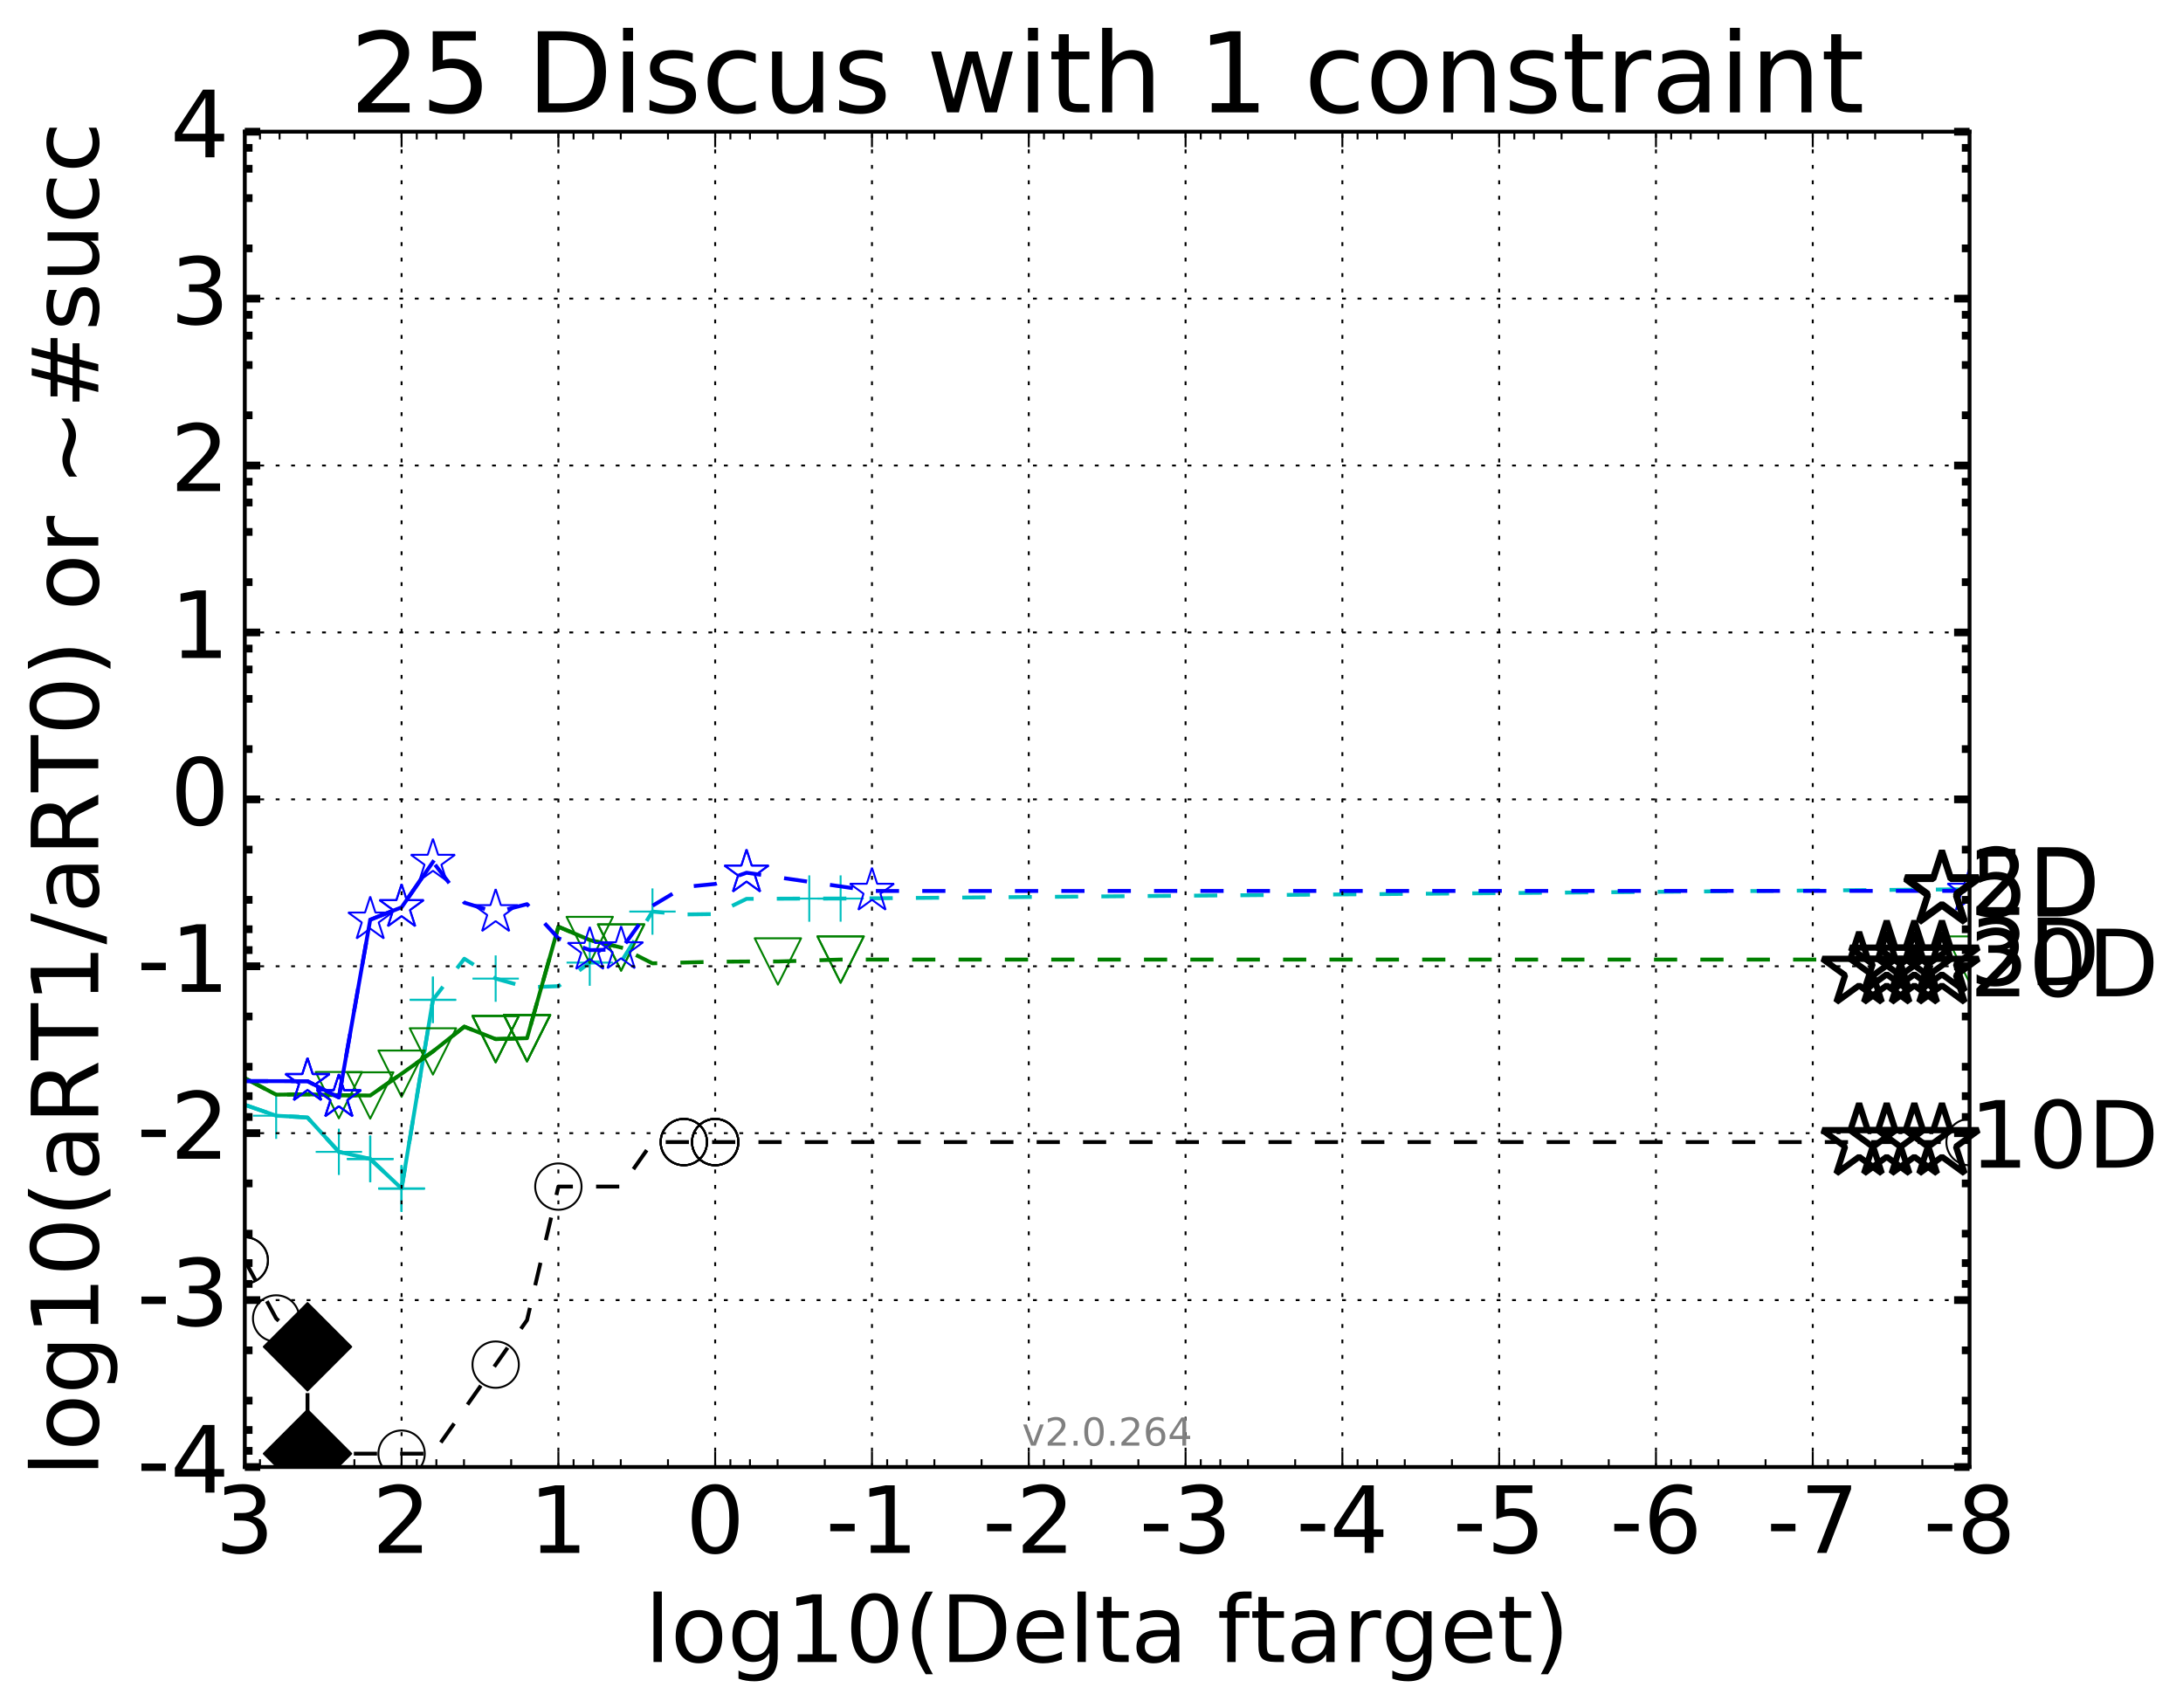 <?xml version="1.0" encoding="utf-8" standalone="no"?>
<!DOCTYPE svg PUBLIC "-//W3C//DTD SVG 1.1//EN"
  "http://www.w3.org/Graphics/SVG/1.1/DTD/svg11.dtd">
<!-- Created with matplotlib (http://matplotlib.org/) -->
<svg height="442pt" version="1.1" viewBox="0 0 565 442" width="565pt" xmlns="http://www.w3.org/2000/svg" xmlns:xlink="http://www.w3.org/1999/xlink">
 <defs>
  <style type="text/css">
*{stroke-linecap:butt;stroke-linejoin:round;stroke-miterlimit:100000;}
  </style>
 </defs>
 <g id="figure_1">
  <g id="patch_1">
   <path d="M 0 442.339 
L 565.976 442.339 
L 565.976 0 
L 0 0 
z
" style="fill:#ffffff;"/>
  </g>
  <g id="axes_1">
   <g id="patch_2">
    <path d="M 63.356 379.683 
L 509.756 379.683 
L 509.756 34.084 
L 63.356 34.084 
z
" style="fill:#ffffff;"/>
   </g>
   <g id="line2d_1">
    <path clip-path="url(#p128ac670a6)" d="M 63.356 285.944 
L 71.473 288.76 
L 79.589 289.241 
L 87.705 298.112 
L 95.822 299.951 
L 103.938 307.602 
L 112.054 258.771 
L 120.171 248.131 
L 128.287 253.277 
L 136.404 255.547 
L 144.52 255.233 
L 152.636 249.135 
L 160.753 248.947 
L 168.869 235.929 
L 176.985 236.675 
L 185.102 236.572 
L 193.218 232.633 
L 209.451 232.56 
L 217.567 232.558 
L 509.756 230.149 
" style="fill:none;stroke:#00bfbf;stroke-dasharray:6,6;stroke-dashoffset:0.0;"/>
   </g>
   <g id="line2d_2">
    <defs>
     <path d="M -6 0 
L 6 0 
M 0 6 
L 0 -6 
" id="m4ab74282b4" style="stroke:#00bfbf;stroke-width:0.5;"/>
    </defs>
    <g clip-path="url(#p128ac670a6)">
     <use style="fill:none;stroke:#00bfbf;stroke-width:0.5;" x="71.473" xlink:href="#m4ab74282b4" y="288.76"/>
     <use style="fill:none;stroke:#00bfbf;stroke-width:0.5;" x="87.705" xlink:href="#m4ab74282b4" y="298.112"/>
     <use style="fill:none;stroke:#00bfbf;stroke-width:0.5;" x="95.822" xlink:href="#m4ab74282b4" y="299.951"/>
     <use style="fill:none;stroke:#00bfbf;stroke-width:0.5;" x="95.822" xlink:href="#m4ab74282b4" y="299.951"/>
     <use style="fill:none;stroke:#00bfbf;stroke-width:0.5;" x="103.938" xlink:href="#m4ab74282b4" y="307.602"/>
     <use style="fill:none;stroke:#00bfbf;stroke-width:0.5;" x="103.938" xlink:href="#m4ab74282b4" y="307.602"/>
     <use style="fill:none;stroke:#00bfbf;stroke-width:0.5;" x="112.054" xlink:href="#m4ab74282b4" y="258.771"/>
     <use style="fill:none;stroke:#00bfbf;stroke-width:0.5;" x="128.287" xlink:href="#m4ab74282b4" y="253.277"/>
     <use style="fill:none;stroke:#00bfbf;stroke-width:0.5;" x="152.636" xlink:href="#m4ab74282b4" y="249.135"/>
     <use style="fill:none;stroke:#00bfbf;stroke-width:0.5;" x="168.869" xlink:href="#m4ab74282b4" y="235.929"/>
     <use style="fill:none;stroke:#00bfbf;stroke-width:0.5;" x="209.451" xlink:href="#m4ab74282b4" y="232.56"/>
     <use style="fill:none;stroke:#00bfbf;stroke-width:0.5;" x="217.567" xlink:href="#m4ab74282b4" y="232.558"/>
     <use style="fill:none;stroke:#00bfbf;stroke-width:0.5;" x="509.756" xlink:href="#m4ab74282b4" y="230.149"/>
    </g>
   </g>
   <g id="line2d_3"/>
   <g id="line2d_4">
    <path clip-path="url(#p128ac670a6)" d="M 63.356 285.944 
L 71.473 288.76 
L 79.589 289.241 
L 87.705 298.112 
L 95.822 299.951 
L 103.938 307.602 
L 112.054 258.771 
" style="fill:none;stroke:#00bfbf;stroke-linecap:square;"/>
   </g>
   <g id="line2d_5">
    <g clip-path="url(#p128ac670a6)">
     <use style="fill:none;stroke:#00bfbf;stroke-width:0.5;" x="95.822" xlink:href="#m4ab74282b4" y="299.951"/>
     <use style="fill:none;stroke:#00bfbf;stroke-width:0.5;" x="103.938" xlink:href="#m4ab74282b4" y="307.602"/>
     <use style="fill:none;stroke:#00bfbf;stroke-width:0.5;" x="103.938" xlink:href="#m4ab74282b4" y="307.602"/>
     <use style="fill:none;stroke:#00bfbf;stroke-width:0.5;" x="112.054" xlink:href="#m4ab74282b4" y="258.771"/>
    </g>
   </g>
   <g id="line2d_6">
    <path clip-path="url(#p128ac670a6)" d="M 63.356 279.044 
L 71.473 283.316 
L 79.589 283.226 
L 87.705 283.451 
L 95.822 283.529 
L 103.938 277.892 
L 112.054 272.124 
L 120.171 265.717 
L 128.287 268.927 
L 136.404 268.696 
L 144.52 239.85 
L 152.636 243.291 
L 160.753 245.233 
L 168.869 249.326 
L 185.102 248.915 
L 193.218 248.851 
L 201.334 248.845 
L 217.567 248.351 
L 509.756 248.35 
" style="fill:none;stroke:#008000;stroke-dasharray:6,6;stroke-dashoffset:0.0;"/>
   </g>
   <g id="line2d_7">
    <defs>
     <path d="M -0 6 
L 6 -6 
L -6 -6 
z
" id="m74de62dd17" style="stroke:#008000;stroke-linejoin:miter;stroke-width:0.5;"/>
    </defs>
    <g clip-path="url(#p128ac670a6)">
     <use style="fill:none;stroke:#008000;stroke-linejoin:miter;stroke-width:0.5;" x="87.705" xlink:href="#m74de62dd17" y="283.451"/>
     <use style="fill:none;stroke:#008000;stroke-linejoin:miter;stroke-width:0.5;" x="95.822" xlink:href="#m74de62dd17" y="283.529"/>
     <use style="fill:none;stroke:#008000;stroke-linejoin:miter;stroke-width:0.5;" x="112.054" xlink:href="#m74de62dd17" y="272.124"/>
     <use style="fill:none;stroke:#008000;stroke-linejoin:miter;stroke-width:0.5;" x="128.287" xlink:href="#m74de62dd17" y="268.927"/>
     <use style="fill:none;stroke:#008000;stroke-linejoin:miter;stroke-width:0.5;" x="128.287" xlink:href="#m74de62dd17" y="268.927"/>
     <use style="fill:none;stroke:#008000;stroke-linejoin:miter;stroke-width:0.5;" x="136.404" xlink:href="#m74de62dd17" y="268.696"/>
     <use style="fill:none;stroke:#008000;stroke-linejoin:miter;stroke-width:0.5;" x="136.404" xlink:href="#m74de62dd17" y="268.696"/>
     <use style="fill:none;stroke:#008000;stroke-linejoin:miter;stroke-width:0.5;" x="136.404" xlink:href="#m74de62dd17" y="268.696"/>
     <use style="fill:none;stroke:#008000;stroke-linejoin:miter;stroke-width:0.5;" x="160.753" xlink:href="#m74de62dd17" y="245.233"/>
     <use style="fill:none;stroke:#008000;stroke-linejoin:miter;stroke-width:0.5;" x="201.334" xlink:href="#m74de62dd17" y="248.845"/>
     <use style="fill:none;stroke:#008000;stroke-linejoin:miter;stroke-width:0.5;" x="217.567" xlink:href="#m74de62dd17" y="248.351"/>
     <use style="fill:none;stroke:#008000;stroke-linejoin:miter;stroke-width:0.5;" x="217.567" xlink:href="#m74de62dd17" y="248.351"/>
     <use style="fill:none;stroke:#008000;stroke-linejoin:miter;stroke-width:0.5;" x="509.756" xlink:href="#m74de62dd17" y="248.35"/>
    </g>
   </g>
   <g id="line2d_8"/>
   <g id="line2d_9">
    <path clip-path="url(#p128ac670a6)" d="M 63.356 279.044 
L 71.473 283.316 
L 79.589 283.226 
L 87.705 283.451 
L 95.822 283.529 
L 103.938 277.892 
L 112.054 272.124 
L 120.171 265.717 
L 128.287 268.927 
L 136.404 268.696 
L 144.52 239.85 
L 152.636 243.291 
L 160.753 245.233 
" style="fill:none;stroke:#008000;stroke-linecap:square;"/>
   </g>
   <g id="line2d_10">
    <g clip-path="url(#p128ac670a6)">
     <use style="fill:none;stroke:#008000;stroke-linejoin:miter;stroke-width:0.5;" x="103.938" xlink:href="#m74de62dd17" y="277.892"/>
     <use style="fill:none;stroke:#008000;stroke-linejoin:miter;stroke-width:0.5;" x="128.287" xlink:href="#m74de62dd17" y="268.927"/>
     <use style="fill:none;stroke:#008000;stroke-linejoin:miter;stroke-width:0.5;" x="136.404" xlink:href="#m74de62dd17" y="268.696"/>
     <use style="fill:none;stroke:#008000;stroke-linejoin:miter;stroke-width:0.5;" x="152.636" xlink:href="#m74de62dd17" y="243.291"/>
     <use style="fill:none;stroke:#008000;stroke-linejoin:miter;stroke-width:0.5;" x="160.753" xlink:href="#m74de62dd17" y="245.233"/>
    </g>
   </g>
   <g id="line2d_11">
    <path clip-path="url(#p128ac670a6)" d="M 63.356 279.793 
L 71.473 279.82 
L 79.589 279.833 
L 87.705 284.033 
L 95.822 238.036 
L 103.938 234.828 
L 112.054 223.085 
L 120.171 233.614 
L 128.287 236.114 
L 136.404 234.009 
L 144.52 242.846 
L 152.636 245.903 
L 160.753 245.725 
L 168.869 234.427 
L 176.985 229.577 
L 185.102 228.778 
L 193.218 225.874 
L 225.684 230.593 
L 509.756 230.578 
" style="fill:none;stroke:#0000ff;stroke-dasharray:6,6;stroke-dashoffset:0.0;"/>
   </g>
   <g id="line2d_12">
    <defs>
     <path d="M 0 -6 
L -1.347 -1.854 
L -5.706 -1.854 
L -2.18 0.708 
L -3.527 4.854 
L -0 2.292 
L 3.527 4.854 
L 2.18 0.708 
L 5.706 -1.854 
L 1.347 -1.854 
z
" id="m0553f2d358" style="stroke:#0000ff;stroke-linejoin:bevel;stroke-width:0.5;"/>
    </defs>
    <g clip-path="url(#p128ac670a6)">
     <use style="fill:none;stroke:#0000ff;stroke-linejoin:bevel;stroke-width:0.5;" x="79.589" xlink:href="#m0553f2d358" y="279.833"/>
     <use style="fill:none;stroke:#0000ff;stroke-linejoin:bevel;stroke-width:0.5;" x="79.589" xlink:href="#m0553f2d358" y="279.833"/>
     <use style="fill:none;stroke:#0000ff;stroke-linejoin:bevel;stroke-width:0.5;" x="87.705" xlink:href="#m0553f2d358" y="284.033"/>
     <use style="fill:none;stroke:#0000ff;stroke-linejoin:bevel;stroke-width:0.5;" x="87.705" xlink:href="#m0553f2d358" y="284.033"/>
     <use style="fill:none;stroke:#0000ff;stroke-linejoin:bevel;stroke-width:0.5;" x="95.822" xlink:href="#m0553f2d358" y="238.036"/>
     <use style="fill:none;stroke:#0000ff;stroke-linejoin:bevel;stroke-width:0.5;" x="103.938" xlink:href="#m0553f2d358" y="234.828"/>
     <use style="fill:none;stroke:#0000ff;stroke-linejoin:bevel;stroke-width:0.5;" x="128.287" xlink:href="#m0553f2d358" y="236.114"/>
     <use style="fill:none;stroke:#0000ff;stroke-linejoin:bevel;stroke-width:0.5;" x="152.636" xlink:href="#m0553f2d358" y="245.903"/>
     <use style="fill:none;stroke:#0000ff;stroke-linejoin:bevel;stroke-width:0.5;" x="160.753" xlink:href="#m0553f2d358" y="245.725"/>
     <use style="fill:none;stroke:#0000ff;stroke-linejoin:bevel;stroke-width:0.5;" x="193.218" xlink:href="#m0553f2d358" y="225.874"/>
     <use style="fill:none;stroke:#0000ff;stroke-linejoin:bevel;stroke-width:0.5;" x="193.218" xlink:href="#m0553f2d358" y="225.874"/>
     <use style="fill:none;stroke:#0000ff;stroke-linejoin:bevel;stroke-width:0.5;" x="225.684" xlink:href="#m0553f2d358" y="230.593"/>
     <use style="fill:none;stroke:#0000ff;stroke-linejoin:bevel;stroke-width:0.5;" x="509.756" xlink:href="#m0553f2d358" y="230.578"/>
    </g>
   </g>
   <g id="line2d_13"/>
   <g id="line2d_14">
    <path clip-path="url(#p128ac670a6)" d="M 63.356 279.793 
L 71.473 279.82 
L 79.589 279.833 
L 87.705 284.033 
L 95.822 238.036 
L 103.938 234.828 
L 112.054 223.085 
" style="fill:none;stroke:#0000ff;stroke-linecap:square;"/>
   </g>
   <g id="line2d_15">
    <g clip-path="url(#p128ac670a6)">
     <use style="fill:none;stroke:#0000ff;stroke-linejoin:bevel;stroke-width:0.5;" x="79.589" xlink:href="#m0553f2d358" y="279.833"/>
     <use style="fill:none;stroke:#0000ff;stroke-linejoin:bevel;stroke-width:0.5;" x="87.705" xlink:href="#m0553f2d358" y="284.033"/>
     <use style="fill:none;stroke:#0000ff;stroke-linejoin:bevel;stroke-width:0.5;" x="103.938" xlink:href="#m0553f2d358" y="234.828"/>
     <use style="fill:none;stroke:#0000ff;stroke-linejoin:bevel;stroke-width:0.5;" x="112.054" xlink:href="#m0553f2d358" y="223.085"/>
    </g>
   </g>
   <g id="line2d_16">
    <path clip-path="url(#p128ac670a6)" d="M 63.356 326.21 
L 71.473 341.236 
L 79.589 348.567 
" style="fill:none;stroke:#000000;stroke-dasharray:6,6;stroke-dashoffset:0.0;"/>
   </g>
   <g id="line2d_17">
    <defs>
     <path d="M 0 6 
C 1.591 6 3.117 5.368 4.243 4.243 
C 5.368 3.117 6 1.591 6 0 
C 6 -1.591 5.368 -3.117 4.243 -4.243 
C 3.117 -5.368 1.591 -6 0 -6 
C -1.591 -6 -3.117 -5.368 -4.243 -4.243 
C -5.368 -3.117 -6 -1.591 -6 0 
C -6 1.591 -5.368 3.117 -4.243 4.243 
C -3.117 5.368 -1.591 6 0 6 
z
" id="m2bf82fd82c" style="stroke:#000000;stroke-width:0.5;"/>
    </defs>
    <g clip-path="url(#p128ac670a6)">
     <use style="fill:none;stroke:#000000;stroke-width:0.5;" x="63.356" xlink:href="#m2bf82fd82c" y="326.21"/>
     <use style="fill:none;stroke:#000000;stroke-width:0.5;" x="71.473" xlink:href="#m2bf82fd82c" y="341.236"/>
     <use style="fill:none;stroke:#000000;stroke-width:0.5;" x="79.589" xlink:href="#m2bf82fd82c" y="348.567"/>
    </g>
   </g>
   <g id="line2d_18"/>
   <g id="line2d_19">
    <path clip-path="url(#p128ac670a6)" d="M 63.356 326.21 
" style="fill:none;stroke:#000000;stroke-linecap:square;"/>
   </g>
   <g id="line2d_20">
    <g clip-path="url(#p128ac670a6)">
     <use style="fill:none;stroke:#000000;stroke-width:0.5;" x="63.356" xlink:href="#m2bf82fd82c" y="326.21"/>
    </g>
   </g>
   <g id="line2d_21"/>
   <g id="line2d_22"/>
   <g id="line2d_23">
    <defs>
     <path d="M -0 11.314 
L 11.314 0 
L 0 -11.314 
L -11.314 -0 
z
" id="m5af668d464" style="stroke:#000000;stroke-linejoin:miter;stroke-width:0.5;"/>
    </defs>
    <g clip-path="url(#p128ac670a6)">
     <use style="stroke:#000000;stroke-linejoin:miter;stroke-width:0.5;" x="79.589" xlink:href="#m5af668d464" y="348.567"/>
    </g>
   </g>
   <g id="line2d_24">
    <path clip-path="url(#p128ac670a6)" d="M 79.589 348.567 
L 79.589 376.228 
" style="fill:none;stroke:#000000;stroke-dasharray:6,6;stroke-dashoffset:0.0;"/>
   </g>
   <g id="line2d_25">
    <g clip-path="url(#p128ac670a6)">
     <use style="stroke:#000000;stroke-linejoin:miter;stroke-width:0.5;" x="79.589" xlink:href="#m5af668d464" y="376.228"/>
    </g>
   </g>
   <g id="line2d_26">
    <path clip-path="url(#p128ac670a6)" d="M 79.589 376.228 
L 87.705 376.228 
L 95.822 376.228 
L 103.938 376.228 
L 112.054 376.228 
L 120.171 364.707 
L 128.287 353.188 
L 136.404 341.668 
L 144.52 307.108 
L 152.636 307.108 
L 160.753 307.108 
L 168.869 295.587 
L 176.985 295.587 
L 185.102 295.587 
L 509.756 295.587 
" style="fill:none;stroke:#000000;stroke-dasharray:6,6;stroke-dashoffset:0.0;"/>
   </g>
   <g id="line2d_27">
    <g clip-path="url(#p128ac670a6)">
     <use style="fill:none;stroke:#000000;stroke-width:0.5;" x="103.938" xlink:href="#m2bf82fd82c" y="376.228"/>
     <use style="fill:none;stroke:#000000;stroke-width:0.5;" x="128.287" xlink:href="#m2bf82fd82c" y="353.188"/>
     <use style="fill:none;stroke:#000000;stroke-width:0.5;" x="144.52" xlink:href="#m2bf82fd82c" y="307.108"/>
     <use style="fill:none;stroke:#000000;stroke-width:0.5;" x="176.985" xlink:href="#m2bf82fd82c" y="295.587"/>
     <use style="fill:none;stroke:#000000;stroke-width:0.5;" x="176.985" xlink:href="#m2bf82fd82c" y="295.587"/>
     <use style="fill:none;stroke:#000000;stroke-width:0.5;" x="176.985" xlink:href="#m2bf82fd82c" y="295.587"/>
     <use style="fill:none;stroke:#000000;stroke-width:0.5;" x="176.985" xlink:href="#m2bf82fd82c" y="295.587"/>
     <use style="fill:none;stroke:#000000;stroke-width:0.5;" x="185.102" xlink:href="#m2bf82fd82c" y="295.587"/>
     <use style="fill:none;stroke:#000000;stroke-width:0.5;" x="185.102" xlink:href="#m2bf82fd82c" y="295.587"/>
     <use style="fill:none;stroke:#000000;stroke-width:0.5;" x="185.102" xlink:href="#m2bf82fd82c" y="295.587"/>
     <use style="fill:none;stroke:#000000;stroke-width:0.5;" x="185.102" xlink:href="#m2bf82fd82c" y="295.587"/>
     <use style="fill:none;stroke:#000000;stroke-width:0.5;" x="185.102" xlink:href="#m2bf82fd82c" y="295.587"/>
     <use style="fill:none;stroke:#000000;stroke-width:0.5;" x="509.756" xlink:href="#m2bf82fd82c" y="295.587"/>
    </g>
   </g>
   <g id="patch_3">
    <path d="M 63.356 34.084 
L 509.756 34.084 
" style="fill:none;stroke:#000000;stroke-linecap:square;stroke-linejoin:miter;"/>
   </g>
   <g id="patch_4">
    <path d="M 509.756 379.683 
L 509.756 34.084 
" style="fill:none;stroke:#000000;stroke-linecap:square;stroke-linejoin:miter;"/>
   </g>
   <g id="patch_5">
    <path d="M 63.356 379.683 
L 509.756 379.683 
" style="fill:none;stroke:#000000;stroke-linecap:square;stroke-linejoin:miter;"/>
   </g>
   <g id="patch_6">
    <path d="M 63.356 379.683 
L 63.356 34.084 
" style="fill:none;stroke:#000000;stroke-linecap:square;stroke-linejoin:miter;"/>
   </g>
   <g id="matplotlib.axis_1">
    <g id="xtick_1">
     <g id="line2d_28">
      <path clip-path="url(#p128ac670a6)" d="M 509.756 379.683 
L 509.756 34.084 
" style="fill:none;stroke:#000000;stroke-dasharray:1,3;stroke-dashoffset:0.0;stroke-width:0.5;"/>
     </g>
     <g id="line2d_29">
      <defs>
       <path d="M 0 0 
L 0 -4 
" id="m999a5c5df1" style="stroke:#000000;stroke-width:0.5;"/>
      </defs>
      <g>
       <use style="stroke:#000000;stroke-width:0.5;" x="509.756" xlink:href="#m999a5c5df1" y="379.683"/>
      </g>
     </g>
     <g id="line2d_30">
      <defs>
       <path d="M 0 0 
L 0 4 
" id="ma30e766737" style="stroke:#000000;stroke-width:0.5;"/>
      </defs>
      <g>
       <use style="stroke:#000000;stroke-width:0.5;" x="509.756" xlink:href="#ma30e766737" y="34.084"/>
      </g>
     </g>
     <g id="text_1">
      <!-- -8 -->
      <defs>
       <path d="M 31.781 34.625 
Q 24.75 34.625 20.719 30.859 
Q 16.703 27.094 16.703 20.516 
Q 16.703 13.922 20.719 10.156 
Q 24.75 6.391 31.781 6.391 
Q 38.812 6.391 42.859 10.172 
Q 46.922 13.969 46.922 20.516 
Q 46.922 27.094 42.891 30.859 
Q 38.875 34.625 31.781 34.625 
M 21.922 38.812 
Q 15.578 40.375 12.031 44.719 
Q 8.5 49.078 8.5 55.328 
Q 8.5 64.062 14.719 69.141 
Q 20.953 74.219 31.781 74.219 
Q 42.672 74.219 48.875 69.141 
Q 55.078 64.062 55.078 55.328 
Q 55.078 49.078 51.531 44.719 
Q 48 40.375 41.703 38.812 
Q 48.828 37.156 52.797 32.312 
Q 56.781 27.484 56.781 20.516 
Q 56.781 9.906 50.312 4.234 
Q 43.844 -1.422 31.781 -1.422 
Q 19.734 -1.422 13.25 4.234 
Q 6.781 9.906 6.781 20.516 
Q 6.781 27.484 10.781 32.312 
Q 14.797 37.156 21.922 38.812 
M 18.312 54.391 
Q 18.312 48.734 21.844 45.562 
Q 25.391 42.391 31.781 42.391 
Q 38.141 42.391 41.719 45.562 
Q 45.312 48.734 45.312 54.391 
Q 45.312 60.062 41.719 63.234 
Q 38.141 66.406 31.781 66.406 
Q 25.391 66.406 21.844 63.234 
Q 18.312 60.062 18.312 54.391 
" id="BitstreamVeraSans-Roman-38"/>
       <path d="M 4.891 31.391 
L 31.203 31.391 
L 31.203 23.391 
L 4.891 23.391 
z
" id="BitstreamVeraSans-Roman-2d"/>
      </defs>
      <g transform="translate(497.792 401.92)scale(0.24 -0.24)">
       <use xlink:href="#BitstreamVeraSans-Roman-2d"/>
       <use x="36.084" xlink:href="#BitstreamVeraSans-Roman-38"/>
      </g>
     </g>
    </g>
    <g id="xtick_2">
     <g id="line2d_31">
      <path clip-path="url(#p128ac670a6)" d="M 469.174 379.683 
L 469.174 34.084 
" style="fill:none;stroke:#000000;stroke-dasharray:1,3;stroke-dashoffset:0.0;stroke-width:0.5;"/>
     </g>
     <g id="line2d_32">
      <g>
       <use style="stroke:#000000;stroke-width:0.5;" x="469.174" xlink:href="#m999a5c5df1" y="379.683"/>
      </g>
     </g>
     <g id="line2d_33">
      <g>
       <use style="stroke:#000000;stroke-width:0.5;" x="469.174" xlink:href="#ma30e766737" y="34.084"/>
      </g>
     </g>
     <g id="text_2">
      <!-- -7 -->
      <defs>
       <path d="M 8.203 72.906 
L 55.078 72.906 
L 55.078 68.703 
L 28.609 0 
L 18.312 0 
L 43.219 64.594 
L 8.203 64.594 
z
" id="BitstreamVeraSans-Roman-37"/>
      </defs>
      <g transform="translate(457.21 401.92)scale(0.24 -0.24)">
       <use xlink:href="#BitstreamVeraSans-Roman-2d"/>
       <use x="36.084" xlink:href="#BitstreamVeraSans-Roman-37"/>
      </g>
     </g>
    </g>
    <g id="xtick_3">
     <g id="line2d_34">
      <path clip-path="url(#p128ac670a6)" d="M 428.593 379.683 
L 428.593 34.084 
" style="fill:none;stroke:#000000;stroke-dasharray:1,3;stroke-dashoffset:0.0;stroke-width:0.5;"/>
     </g>
     <g id="line2d_35">
      <g>
       <use style="stroke:#000000;stroke-width:0.5;" x="428.593" xlink:href="#m999a5c5df1" y="379.683"/>
      </g>
     </g>
     <g id="line2d_36">
      <g>
       <use style="stroke:#000000;stroke-width:0.5;" x="428.593" xlink:href="#ma30e766737" y="34.084"/>
      </g>
     </g>
     <g id="text_3">
      <!-- -6 -->
      <defs>
       <path d="M 33.016 40.375 
Q 26.375 40.375 22.484 35.828 
Q 18.609 31.297 18.609 23.391 
Q 18.609 15.531 22.484 10.953 
Q 26.375 6.391 33.016 6.391 
Q 39.656 6.391 43.531 10.953 
Q 47.406 15.531 47.406 23.391 
Q 47.406 31.297 43.531 35.828 
Q 39.656 40.375 33.016 40.375 
M 52.594 71.297 
L 52.594 62.312 
Q 48.875 64.062 45.094 64.984 
Q 41.312 65.922 37.594 65.922 
Q 27.828 65.922 22.672 59.328 
Q 17.531 52.734 16.797 39.406 
Q 19.672 43.656 24.016 45.922 
Q 28.375 48.188 33.594 48.188 
Q 44.578 48.188 50.953 41.516 
Q 57.328 34.859 57.328 23.391 
Q 57.328 12.156 50.688 5.359 
Q 44.047 -1.422 33.016 -1.422 
Q 20.359 -1.422 13.672 8.266 
Q 6.984 17.969 6.984 36.375 
Q 6.984 53.656 15.188 63.938 
Q 23.391 74.219 37.203 74.219 
Q 40.922 74.219 44.703 73.484 
Q 48.484 72.75 52.594 71.297 
" id="BitstreamVeraSans-Roman-36"/>
      </defs>
      <g transform="translate(416.628 401.92)scale(0.24 -0.24)">
       <use xlink:href="#BitstreamVeraSans-Roman-2d"/>
       <use x="36.084" xlink:href="#BitstreamVeraSans-Roman-36"/>
      </g>
     </g>
    </g>
    <g id="xtick_4">
     <g id="line2d_37">
      <path clip-path="url(#p128ac670a6)" d="M 388.011 379.683 
L 388.011 34.084 
" style="fill:none;stroke:#000000;stroke-dasharray:1,3;stroke-dashoffset:0.0;stroke-width:0.5;"/>
     </g>
     <g id="line2d_38">
      <g>
       <use style="stroke:#000000;stroke-width:0.5;" x="388.011" xlink:href="#m999a5c5df1" y="379.683"/>
      </g>
     </g>
     <g id="line2d_39">
      <g>
       <use style="stroke:#000000;stroke-width:0.5;" x="388.011" xlink:href="#ma30e766737" y="34.084"/>
      </g>
     </g>
     <g id="text_4">
      <!-- -5 -->
      <defs>
       <path d="M 10.797 72.906 
L 49.516 72.906 
L 49.516 64.594 
L 19.828 64.594 
L 19.828 46.734 
Q 21.969 47.469 24.109 47.828 
Q 26.266 48.188 28.422 48.188 
Q 40.625 48.188 47.75 41.5 
Q 54.891 34.812 54.891 23.391 
Q 54.891 11.625 47.562 5.094 
Q 40.234 -1.422 26.906 -1.422 
Q 22.312 -1.422 17.547 -0.641 
Q 12.797 0.141 7.719 1.703 
L 7.719 11.625 
Q 12.109 9.234 16.797 8.062 
Q 21.484 6.891 26.703 6.891 
Q 35.156 6.891 40.078 11.328 
Q 45.016 15.766 45.016 23.391 
Q 45.016 31 40.078 35.438 
Q 35.156 39.891 26.703 39.891 
Q 22.75 39.891 18.812 39.016 
Q 14.891 38.141 10.797 36.281 
z
" id="BitstreamVeraSans-Roman-35"/>
      </defs>
      <g transform="translate(376.046 401.92)scale(0.24 -0.24)">
       <use xlink:href="#BitstreamVeraSans-Roman-2d"/>
       <use x="36.084" xlink:href="#BitstreamVeraSans-Roman-35"/>
      </g>
     </g>
    </g>
    <g id="xtick_5">
     <g id="line2d_40">
      <path clip-path="url(#p128ac670a6)" d="M 347.429 379.683 
L 347.429 34.084 
" style="fill:none;stroke:#000000;stroke-dasharray:1,3;stroke-dashoffset:0.0;stroke-width:0.5;"/>
     </g>
     <g id="line2d_41">
      <g>
       <use style="stroke:#000000;stroke-width:0.5;" x="347.429" xlink:href="#m999a5c5df1" y="379.683"/>
      </g>
     </g>
     <g id="line2d_42">
      <g>
       <use style="stroke:#000000;stroke-width:0.5;" x="347.429" xlink:href="#ma30e766737" y="34.084"/>
      </g>
     </g>
     <g id="text_5">
      <!-- -4 -->
      <defs>
       <path d="M 37.797 64.312 
L 12.891 25.391 
L 37.797 25.391 
z
M 35.203 72.906 
L 47.609 72.906 
L 47.609 25.391 
L 58.016 25.391 
L 58.016 17.188 
L 47.609 17.188 
L 47.609 0 
L 37.797 0 
L 37.797 17.188 
L 4.891 17.188 
L 4.891 26.703 
z
" id="BitstreamVeraSans-Roman-34"/>
      </defs>
      <g transform="translate(335.465 401.92)scale(0.24 -0.24)">
       <use xlink:href="#BitstreamVeraSans-Roman-2d"/>
       <use x="36.084" xlink:href="#BitstreamVeraSans-Roman-34"/>
      </g>
     </g>
    </g>
    <g id="xtick_6">
     <g id="line2d_43">
      <path clip-path="url(#p128ac670a6)" d="M 306.847 379.683 
L 306.847 34.084 
" style="fill:none;stroke:#000000;stroke-dasharray:1,3;stroke-dashoffset:0.0;stroke-width:0.5;"/>
     </g>
     <g id="line2d_44">
      <g>
       <use style="stroke:#000000;stroke-width:0.5;" x="306.847" xlink:href="#m999a5c5df1" y="379.683"/>
      </g>
     </g>
     <g id="line2d_45">
      <g>
       <use style="stroke:#000000;stroke-width:0.5;" x="306.847" xlink:href="#ma30e766737" y="34.084"/>
      </g>
     </g>
     <g id="text_6">
      <!-- -3 -->
      <defs>
       <path d="M 40.578 39.312 
Q 47.656 37.797 51.625 33 
Q 55.609 28.219 55.609 21.188 
Q 55.609 10.406 48.188 4.484 
Q 40.766 -1.422 27.094 -1.422 
Q 22.516 -1.422 17.656 -0.516 
Q 12.797 0.391 7.625 2.203 
L 7.625 11.719 
Q 11.719 9.328 16.594 8.109 
Q 21.484 6.891 26.812 6.891 
Q 36.078 6.891 40.938 10.547 
Q 45.797 14.203 45.797 21.188 
Q 45.797 27.641 41.281 31.266 
Q 36.766 34.906 28.719 34.906 
L 20.219 34.906 
L 20.219 43.016 
L 29.109 43.016 
Q 36.375 43.016 40.234 45.922 
Q 44.094 48.828 44.094 54.297 
Q 44.094 59.906 40.109 62.906 
Q 36.141 65.922 28.719 65.922 
Q 24.656 65.922 20.016 65.031 
Q 15.375 64.156 9.812 62.312 
L 9.812 71.094 
Q 15.438 72.656 20.344 73.438 
Q 25.25 74.219 29.594 74.219 
Q 40.828 74.219 47.359 69.109 
Q 53.906 64.016 53.906 55.328 
Q 53.906 49.266 50.438 45.094 
Q 46.969 40.922 40.578 39.312 
" id="BitstreamVeraSans-Roman-33"/>
      </defs>
      <g transform="translate(294.883 401.92)scale(0.24 -0.24)">
       <use xlink:href="#BitstreamVeraSans-Roman-2d"/>
       <use x="36.084" xlink:href="#BitstreamVeraSans-Roman-33"/>
      </g>
     </g>
    </g>
    <g id="xtick_7">
     <g id="line2d_46">
      <path clip-path="url(#p128ac670a6)" d="M 266.265 379.683 
L 266.265 34.084 
" style="fill:none;stroke:#000000;stroke-dasharray:1,3;stroke-dashoffset:0.0;stroke-width:0.5;"/>
     </g>
     <g id="line2d_47">
      <g>
       <use style="stroke:#000000;stroke-width:0.5;" x="266.265" xlink:href="#m999a5c5df1" y="379.683"/>
      </g>
     </g>
     <g id="line2d_48">
      <g>
       <use style="stroke:#000000;stroke-width:0.5;" x="266.265" xlink:href="#ma30e766737" y="34.084"/>
      </g>
     </g>
     <g id="text_7">
      <!-- -2 -->
      <defs>
       <path d="M 19.188 8.297 
L 53.609 8.297 
L 53.609 0 
L 7.328 0 
L 7.328 8.297 
Q 12.938 14.109 22.625 23.891 
Q 32.328 33.688 34.812 36.531 
Q 39.547 41.844 41.422 45.531 
Q 43.312 49.219 43.312 52.781 
Q 43.312 58.594 39.234 62.25 
Q 35.156 65.922 28.609 65.922 
Q 23.969 65.922 18.812 64.312 
Q 13.672 62.703 7.812 59.422 
L 7.812 69.391 
Q 13.766 71.781 18.938 73 
Q 24.125 74.219 28.422 74.219 
Q 39.75 74.219 46.484 68.547 
Q 53.219 62.891 53.219 53.422 
Q 53.219 48.922 51.531 44.891 
Q 49.859 40.875 45.406 35.406 
Q 44.188 33.984 37.641 27.219 
Q 31.109 20.453 19.188 8.297 
" id="BitstreamVeraSans-Roman-32"/>
      </defs>
      <g transform="translate(254.301 401.92)scale(0.24 -0.24)">
       <use xlink:href="#BitstreamVeraSans-Roman-2d"/>
       <use x="36.084" xlink:href="#BitstreamVeraSans-Roman-32"/>
      </g>
     </g>
    </g>
    <g id="xtick_8">
     <g id="line2d_49">
      <path clip-path="url(#p128ac670a6)" d="M 225.684 379.683 
L 225.684 34.084 
" style="fill:none;stroke:#000000;stroke-dasharray:1,3;stroke-dashoffset:0.0;stroke-width:0.5;"/>
     </g>
     <g id="line2d_50">
      <g>
       <use style="stroke:#000000;stroke-width:0.5;" x="225.684" xlink:href="#m999a5c5df1" y="379.683"/>
      </g>
     </g>
     <g id="line2d_51">
      <g>
       <use style="stroke:#000000;stroke-width:0.5;" x="225.684" xlink:href="#ma30e766737" y="34.084"/>
      </g>
     </g>
     <g id="text_8">
      <!-- -1 -->
      <defs>
       <path d="M 12.406 8.297 
L 28.516 8.297 
L 28.516 63.922 
L 10.984 60.406 
L 10.984 69.391 
L 28.422 72.906 
L 38.281 72.906 
L 38.281 8.297 
L 54.391 8.297 
L 54.391 0 
L 12.406 0 
z
" id="BitstreamVeraSans-Roman-31"/>
      </defs>
      <g transform="translate(213.719 401.92)scale(0.24 -0.24)">
       <use xlink:href="#BitstreamVeraSans-Roman-2d"/>
       <use x="36.084" xlink:href="#BitstreamVeraSans-Roman-31"/>
      </g>
     </g>
    </g>
    <g id="xtick_9">
     <g id="line2d_52">
      <path clip-path="url(#p128ac670a6)" d="M 185.102 379.683 
L 185.102 34.084 
" style="fill:none;stroke:#000000;stroke-dasharray:1,3;stroke-dashoffset:0.0;stroke-width:0.5;"/>
     </g>
     <g id="line2d_53">
      <g>
       <use style="stroke:#000000;stroke-width:0.5;" x="185.102" xlink:href="#m999a5c5df1" y="379.683"/>
      </g>
     </g>
     <g id="line2d_54">
      <g>
       <use style="stroke:#000000;stroke-width:0.5;" x="185.102" xlink:href="#ma30e766737" y="34.084"/>
      </g>
     </g>
     <g id="text_9">
      <!-- 0 -->
      <defs>
       <path d="M 31.781 66.406 
Q 24.172 66.406 20.328 58.906 
Q 16.5 51.422 16.5 36.375 
Q 16.5 21.391 20.328 13.891 
Q 24.172 6.391 31.781 6.391 
Q 39.453 6.391 43.281 13.891 
Q 47.125 21.391 47.125 36.375 
Q 47.125 51.422 43.281 58.906 
Q 39.453 66.406 31.781 66.406 
M 31.781 74.219 
Q 44.047 74.219 50.516 64.516 
Q 56.984 54.828 56.984 36.375 
Q 56.984 17.969 50.516 8.266 
Q 44.047 -1.422 31.781 -1.422 
Q 19.531 -1.422 13.062 8.266 
Q 6.594 17.969 6.594 36.375 
Q 6.594 54.828 13.062 64.516 
Q 19.531 74.219 31.781 74.219 
" id="BitstreamVeraSans-Roman-30"/>
      </defs>
      <g transform="translate(177.467 401.92)scale(0.24 -0.24)">
       <use xlink:href="#BitstreamVeraSans-Roman-30"/>
      </g>
     </g>
    </g>
    <g id="xtick_10">
     <g id="line2d_55">
      <path clip-path="url(#p128ac670a6)" d="M 144.52 379.683 
L 144.52 34.084 
" style="fill:none;stroke:#000000;stroke-dasharray:1,3;stroke-dashoffset:0.0;stroke-width:0.5;"/>
     </g>
     <g id="line2d_56">
      <g>
       <use style="stroke:#000000;stroke-width:0.5;" x="144.52" xlink:href="#m999a5c5df1" y="379.683"/>
      </g>
     </g>
     <g id="line2d_57">
      <g>
       <use style="stroke:#000000;stroke-width:0.5;" x="144.52" xlink:href="#ma30e766737" y="34.084"/>
      </g>
     </g>
     <g id="text_10">
      <!-- 1 -->
      <g transform="translate(136.885 401.92)scale(0.24 -0.24)">
       <use xlink:href="#BitstreamVeraSans-Roman-31"/>
      </g>
     </g>
    </g>
    <g id="xtick_11">
     <g id="line2d_58">
      <path clip-path="url(#p128ac670a6)" d="M 103.938 379.683 
L 103.938 34.084 
" style="fill:none;stroke:#000000;stroke-dasharray:1,3;stroke-dashoffset:0.0;stroke-width:0.5;"/>
     </g>
     <g id="line2d_59">
      <g>
       <use style="stroke:#000000;stroke-width:0.5;" x="103.938" xlink:href="#m999a5c5df1" y="379.683"/>
      </g>
     </g>
     <g id="line2d_60">
      <g>
       <use style="stroke:#000000;stroke-width:0.5;" x="103.938" xlink:href="#ma30e766737" y="34.084"/>
      </g>
     </g>
     <g id="text_11">
      <!-- 2 -->
      <g transform="translate(96.303 401.92)scale(0.24 -0.24)">
       <use xlink:href="#BitstreamVeraSans-Roman-32"/>
      </g>
     </g>
    </g>
    <g id="xtick_12">
     <g id="line2d_61">
      <path clip-path="url(#p128ac670a6)" d="M 63.356 379.683 
L 63.356 34.084 
" style="fill:none;stroke:#000000;stroke-dasharray:1,3;stroke-dashoffset:0.0;stroke-width:0.5;"/>
     </g>
     <g id="line2d_62">
      <g>
       <use style="stroke:#000000;stroke-width:0.5;" x="63.356" xlink:href="#m999a5c5df1" y="379.683"/>
      </g>
     </g>
     <g id="line2d_63">
      <g>
       <use style="stroke:#000000;stroke-width:0.5;" x="63.356" xlink:href="#ma30e766737" y="34.084"/>
      </g>
     </g>
     <g id="text_12">
      <!-- 3 -->
      <g transform="translate(55.721 401.92)scale(0.24 -0.24)">
       <use xlink:href="#BitstreamVeraSans-Roman-33"/>
      </g>
     </g>
    </g>
    <g id="xtick_13">
     <g id="line2d_64">
      <defs>
       <path d="M 0 0 
L 0 -2 
" id="maa9f07bd40" style="stroke:#000000;stroke-width:0.5;"/>
      </defs>
      <g>
       <use style="stroke:#000000;stroke-width:0.5;" x="497.54" xlink:href="#maa9f07bd40" y="379.683"/>
      </g>
     </g>
     <g id="line2d_65">
      <defs>
       <path d="M 0 0 
L 0 2 
" id="med90ec43de" style="stroke:#000000;stroke-width:0.5;"/>
      </defs>
      <g>
       <use style="stroke:#000000;stroke-width:0.5;" x="497.54" xlink:href="#med90ec43de" y="34.084"/>
      </g>
     </g>
    </g>
    <g id="xtick_14">
     <g id="line2d_66">
      <g>
       <use style="stroke:#000000;stroke-width:0.5;" x="485.324" xlink:href="#maa9f07bd40" y="379.683"/>
      </g>
     </g>
     <g id="line2d_67">
      <g>
       <use style="stroke:#000000;stroke-width:0.5;" x="485.324" xlink:href="#med90ec43de" y="34.084"/>
      </g>
     </g>
    </g>
    <g id="xtick_15">
     <g id="line2d_68">
      <g>
       <use style="stroke:#000000;stroke-width:0.5;" x="478.177" xlink:href="#maa9f07bd40" y="379.683"/>
      </g>
     </g>
     <g id="line2d_69">
      <g>
       <use style="stroke:#000000;stroke-width:0.5;" x="478.177" xlink:href="#med90ec43de" y="34.084"/>
      </g>
     </g>
    </g>
    <g id="xtick_16">
     <g id="line2d_70">
      <g>
       <use style="stroke:#000000;stroke-width:0.5;" x="473.107" xlink:href="#maa9f07bd40" y="379.683"/>
      </g>
     </g>
     <g id="line2d_71">
      <g>
       <use style="stroke:#000000;stroke-width:0.5;" x="473.107" xlink:href="#med90ec43de" y="34.084"/>
      </g>
     </g>
    </g>
    <g id="xtick_17">
     <g id="line2d_72">
      <g>
       <use style="stroke:#000000;stroke-width:0.5;" x="456.958" xlink:href="#maa9f07bd40" y="379.683"/>
      </g>
     </g>
     <g id="line2d_73">
      <g>
       <use style="stroke:#000000;stroke-width:0.5;" x="456.958" xlink:href="#med90ec43de" y="34.084"/>
      </g>
     </g>
    </g>
    <g id="xtick_18">
     <g id="line2d_74">
      <g>
       <use style="stroke:#000000;stroke-width:0.5;" x="444.742" xlink:href="#maa9f07bd40" y="379.683"/>
      </g>
     </g>
     <g id="line2d_75">
      <g>
       <use style="stroke:#000000;stroke-width:0.5;" x="444.742" xlink:href="#med90ec43de" y="34.084"/>
      </g>
     </g>
    </g>
    <g id="xtick_19">
     <g id="line2d_76">
      <g>
       <use style="stroke:#000000;stroke-width:0.5;" x="437.596" xlink:href="#maa9f07bd40" y="379.683"/>
      </g>
     </g>
     <g id="line2d_77">
      <g>
       <use style="stroke:#000000;stroke-width:0.5;" x="437.596" xlink:href="#med90ec43de" y="34.084"/>
      </g>
     </g>
    </g>
    <g id="xtick_20">
     <g id="line2d_78">
      <g>
       <use style="stroke:#000000;stroke-width:0.5;" x="432.525" xlink:href="#maa9f07bd40" y="379.683"/>
      </g>
     </g>
     <g id="line2d_79">
      <g>
       <use style="stroke:#000000;stroke-width:0.5;" x="432.525" xlink:href="#med90ec43de" y="34.084"/>
      </g>
     </g>
    </g>
    <g id="xtick_21">
     <g id="line2d_80">
      <g>
       <use style="stroke:#000000;stroke-width:0.5;" x="416.376" xlink:href="#maa9f07bd40" y="379.683"/>
      </g>
     </g>
     <g id="line2d_81">
      <g>
       <use style="stroke:#000000;stroke-width:0.5;" x="416.376" xlink:href="#med90ec43de" y="34.084"/>
      </g>
     </g>
    </g>
    <g id="xtick_22">
     <g id="line2d_82">
      <g>
       <use style="stroke:#000000;stroke-width:0.5;" x="404.16" xlink:href="#maa9f07bd40" y="379.683"/>
      </g>
     </g>
     <g id="line2d_83">
      <g>
       <use style="stroke:#000000;stroke-width:0.5;" x="404.16" xlink:href="#med90ec43de" y="34.084"/>
      </g>
     </g>
    </g>
    <g id="xtick_23">
     <g id="line2d_84">
      <g>
       <use style="stroke:#000000;stroke-width:0.5;" x="397.014" xlink:href="#maa9f07bd40" y="379.683"/>
      </g>
     </g>
     <g id="line2d_85">
      <g>
       <use style="stroke:#000000;stroke-width:0.5;" x="397.014" xlink:href="#med90ec43de" y="34.084"/>
      </g>
     </g>
    </g>
    <g id="xtick_24">
     <g id="line2d_86">
      <g>
       <use style="stroke:#000000;stroke-width:0.5;" x="391.944" xlink:href="#maa9f07bd40" y="379.683"/>
      </g>
     </g>
     <g id="line2d_87">
      <g>
       <use style="stroke:#000000;stroke-width:0.5;" x="391.944" xlink:href="#med90ec43de" y="34.084"/>
      </g>
     </g>
    </g>
    <g id="xtick_25">
     <g id="line2d_88">
      <g>
       <use style="stroke:#000000;stroke-width:0.5;" x="375.794" xlink:href="#maa9f07bd40" y="379.683"/>
      </g>
     </g>
     <g id="line2d_89">
      <g>
       <use style="stroke:#000000;stroke-width:0.5;" x="375.794" xlink:href="#med90ec43de" y="34.084"/>
      </g>
     </g>
    </g>
    <g id="xtick_26">
     <g id="line2d_90">
      <g>
       <use style="stroke:#000000;stroke-width:0.5;" x="363.578" xlink:href="#maa9f07bd40" y="379.683"/>
      </g>
     </g>
     <g id="line2d_91">
      <g>
       <use style="stroke:#000000;stroke-width:0.5;" x="363.578" xlink:href="#med90ec43de" y="34.084"/>
      </g>
     </g>
    </g>
    <g id="xtick_27">
     <g id="line2d_92">
      <g>
       <use style="stroke:#000000;stroke-width:0.5;" x="356.432" xlink:href="#maa9f07bd40" y="379.683"/>
      </g>
     </g>
     <g id="line2d_93">
      <g>
       <use style="stroke:#000000;stroke-width:0.5;" x="356.432" xlink:href="#med90ec43de" y="34.084"/>
      </g>
     </g>
    </g>
    <g id="xtick_28">
     <g id="line2d_94">
      <g>
       <use style="stroke:#000000;stroke-width:0.5;" x="351.362" xlink:href="#maa9f07bd40" y="379.683"/>
      </g>
     </g>
     <g id="line2d_95">
      <g>
       <use style="stroke:#000000;stroke-width:0.5;" x="351.362" xlink:href="#med90ec43de" y="34.084"/>
      </g>
     </g>
    </g>
    <g id="xtick_29">
     <g id="line2d_96">
      <g>
       <use style="stroke:#000000;stroke-width:0.5;" x="335.213" xlink:href="#maa9f07bd40" y="379.683"/>
      </g>
     </g>
     <g id="line2d_97">
      <g>
       <use style="stroke:#000000;stroke-width:0.5;" x="335.213" xlink:href="#med90ec43de" y="34.084"/>
      </g>
     </g>
    </g>
    <g id="xtick_30">
     <g id="line2d_98">
      <g>
       <use style="stroke:#000000;stroke-width:0.5;" x="322.996" xlink:href="#maa9f07bd40" y="379.683"/>
      </g>
     </g>
     <g id="line2d_99">
      <g>
       <use style="stroke:#000000;stroke-width:0.5;" x="322.996" xlink:href="#med90ec43de" y="34.084"/>
      </g>
     </g>
    </g>
    <g id="xtick_31">
     <g id="line2d_100">
      <g>
       <use style="stroke:#000000;stroke-width:0.5;" x="315.85" xlink:href="#maa9f07bd40" y="379.683"/>
      </g>
     </g>
     <g id="line2d_101">
      <g>
       <use style="stroke:#000000;stroke-width:0.5;" x="315.85" xlink:href="#med90ec43de" y="34.084"/>
      </g>
     </g>
    </g>
    <g id="xtick_32">
     <g id="line2d_102">
      <g>
       <use style="stroke:#000000;stroke-width:0.5;" x="310.78" xlink:href="#maa9f07bd40" y="379.683"/>
      </g>
     </g>
     <g id="line2d_103">
      <g>
       <use style="stroke:#000000;stroke-width:0.5;" x="310.78" xlink:href="#med90ec43de" y="34.084"/>
      </g>
     </g>
    </g>
    <g id="xtick_33">
     <g id="line2d_104">
      <g>
       <use style="stroke:#000000;stroke-width:0.5;" x="294.631" xlink:href="#maa9f07bd40" y="379.683"/>
      </g>
     </g>
     <g id="line2d_105">
      <g>
       <use style="stroke:#000000;stroke-width:0.5;" x="294.631" xlink:href="#med90ec43de" y="34.084"/>
      </g>
     </g>
    </g>
    <g id="xtick_34">
     <g id="line2d_106">
      <g>
       <use style="stroke:#000000;stroke-width:0.5;" x="282.414" xlink:href="#maa9f07bd40" y="379.683"/>
      </g>
     </g>
     <g id="line2d_107">
      <g>
       <use style="stroke:#000000;stroke-width:0.5;" x="282.414" xlink:href="#med90ec43de" y="34.084"/>
      </g>
     </g>
    </g>
    <g id="xtick_35">
     <g id="line2d_108">
      <g>
       <use style="stroke:#000000;stroke-width:0.5;" x="275.268" xlink:href="#maa9f07bd40" y="379.683"/>
      </g>
     </g>
     <g id="line2d_109">
      <g>
       <use style="stroke:#000000;stroke-width:0.5;" x="275.268" xlink:href="#med90ec43de" y="34.084"/>
      </g>
     </g>
    </g>
    <g id="xtick_36">
     <g id="line2d_110">
      <g>
       <use style="stroke:#000000;stroke-width:0.5;" x="270.198" xlink:href="#maa9f07bd40" y="379.683"/>
      </g>
     </g>
     <g id="line2d_111">
      <g>
       <use style="stroke:#000000;stroke-width:0.5;" x="270.198" xlink:href="#med90ec43de" y="34.084"/>
      </g>
     </g>
    </g>
    <g id="xtick_37">
     <g id="line2d_112">
      <g>
       <use style="stroke:#000000;stroke-width:0.5;" x="254.049" xlink:href="#maa9f07bd40" y="379.683"/>
      </g>
     </g>
     <g id="line2d_113">
      <g>
       <use style="stroke:#000000;stroke-width:0.5;" x="254.049" xlink:href="#med90ec43de" y="34.084"/>
      </g>
     </g>
    </g>
    <g id="xtick_38">
     <g id="line2d_114">
      <g>
       <use style="stroke:#000000;stroke-width:0.5;" x="241.833" xlink:href="#maa9f07bd40" y="379.683"/>
      </g>
     </g>
     <g id="line2d_115">
      <g>
       <use style="stroke:#000000;stroke-width:0.5;" x="241.833" xlink:href="#med90ec43de" y="34.084"/>
      </g>
     </g>
    </g>
    <g id="xtick_39">
     <g id="line2d_116">
      <g>
       <use style="stroke:#000000;stroke-width:0.5;" x="234.687" xlink:href="#maa9f07bd40" y="379.683"/>
      </g>
     </g>
     <g id="line2d_117">
      <g>
       <use style="stroke:#000000;stroke-width:0.5;" x="234.687" xlink:href="#med90ec43de" y="34.084"/>
      </g>
     </g>
    </g>
    <g id="xtick_40">
     <g id="line2d_118">
      <g>
       <use style="stroke:#000000;stroke-width:0.5;" x="229.616" xlink:href="#maa9f07bd40" y="379.683"/>
      </g>
     </g>
     <g id="line2d_119">
      <g>
       <use style="stroke:#000000;stroke-width:0.5;" x="229.616" xlink:href="#med90ec43de" y="34.084"/>
      </g>
     </g>
    </g>
    <g id="xtick_41">
     <g id="line2d_120">
      <g>
       <use style="stroke:#000000;stroke-width:0.5;" x="213.467" xlink:href="#maa9f07bd40" y="379.683"/>
      </g>
     </g>
     <g id="line2d_121">
      <g>
       <use style="stroke:#000000;stroke-width:0.5;" x="213.467" xlink:href="#med90ec43de" y="34.084"/>
      </g>
     </g>
    </g>
    <g id="xtick_42">
     <g id="line2d_122">
      <g>
       <use style="stroke:#000000;stroke-width:0.5;" x="201.251" xlink:href="#maa9f07bd40" y="379.683"/>
      </g>
     </g>
     <g id="line2d_123">
      <g>
       <use style="stroke:#000000;stroke-width:0.5;" x="201.251" xlink:href="#med90ec43de" y="34.084"/>
      </g>
     </g>
    </g>
    <g id="xtick_43">
     <g id="line2d_124">
      <g>
       <use style="stroke:#000000;stroke-width:0.5;" x="194.105" xlink:href="#maa9f07bd40" y="379.683"/>
      </g>
     </g>
     <g id="line2d_125">
      <g>
       <use style="stroke:#000000;stroke-width:0.5;" x="194.105" xlink:href="#med90ec43de" y="34.084"/>
      </g>
     </g>
    </g>
    <g id="xtick_44">
     <g id="line2d_126">
      <g>
       <use style="stroke:#000000;stroke-width:0.5;" x="189.034" xlink:href="#maa9f07bd40" y="379.683"/>
      </g>
     </g>
     <g id="line2d_127">
      <g>
       <use style="stroke:#000000;stroke-width:0.5;" x="189.034" xlink:href="#med90ec43de" y="34.084"/>
      </g>
     </g>
    </g>
    <g id="xtick_45">
     <g id="line2d_128">
      <g>
       <use style="stroke:#000000;stroke-width:0.5;" x="172.885" xlink:href="#maa9f07bd40" y="379.683"/>
      </g>
     </g>
     <g id="line2d_129">
      <g>
       <use style="stroke:#000000;stroke-width:0.5;" x="172.885" xlink:href="#med90ec43de" y="34.084"/>
      </g>
     </g>
    </g>
    <g id="xtick_46">
     <g id="line2d_130">
      <g>
       <use style="stroke:#000000;stroke-width:0.5;" x="160.669" xlink:href="#maa9f07bd40" y="379.683"/>
      </g>
     </g>
     <g id="line2d_131">
      <g>
       <use style="stroke:#000000;stroke-width:0.5;" x="160.669" xlink:href="#med90ec43de" y="34.084"/>
      </g>
     </g>
    </g>
    <g id="xtick_47">
     <g id="line2d_132">
      <g>
       <use style="stroke:#000000;stroke-width:0.5;" x="153.523" xlink:href="#maa9f07bd40" y="379.683"/>
      </g>
     </g>
     <g id="line2d_133">
      <g>
       <use style="stroke:#000000;stroke-width:0.5;" x="153.523" xlink:href="#med90ec43de" y="34.084"/>
      </g>
     </g>
    </g>
    <g id="xtick_48">
     <g id="line2d_134">
      <g>
       <use style="stroke:#000000;stroke-width:0.5;" x="148.453" xlink:href="#maa9f07bd40" y="379.683"/>
      </g>
     </g>
     <g id="line2d_135">
      <g>
       <use style="stroke:#000000;stroke-width:0.5;" x="148.453" xlink:href="#med90ec43de" y="34.084"/>
      </g>
     </g>
    </g>
    <g id="xtick_49">
     <g id="line2d_136">
      <g>
       <use style="stroke:#000000;stroke-width:0.5;" x="132.304" xlink:href="#maa9f07bd40" y="379.683"/>
      </g>
     </g>
     <g id="line2d_137">
      <g>
       <use style="stroke:#000000;stroke-width:0.5;" x="132.304" xlink:href="#med90ec43de" y="34.084"/>
      </g>
     </g>
    </g>
    <g id="xtick_50">
     <g id="line2d_138">
      <g>
       <use style="stroke:#000000;stroke-width:0.5;" x="120.087" xlink:href="#maa9f07bd40" y="379.683"/>
      </g>
     </g>
     <g id="line2d_139">
      <g>
       <use style="stroke:#000000;stroke-width:0.5;" x="120.087" xlink:href="#med90ec43de" y="34.084"/>
      </g>
     </g>
    </g>
    <g id="xtick_51">
     <g id="line2d_140">
      <g>
       <use style="stroke:#000000;stroke-width:0.5;" x="112.941" xlink:href="#maa9f07bd40" y="379.683"/>
      </g>
     </g>
     <g id="line2d_141">
      <g>
       <use style="stroke:#000000;stroke-width:0.5;" x="112.941" xlink:href="#med90ec43de" y="34.084"/>
      </g>
     </g>
    </g>
    <g id="xtick_52">
     <g id="line2d_142">
      <g>
       <use style="stroke:#000000;stroke-width:0.5;" x="107.871" xlink:href="#maa9f07bd40" y="379.683"/>
      </g>
     </g>
     <g id="line2d_143">
      <g>
       <use style="stroke:#000000;stroke-width:0.5;" x="107.871" xlink:href="#med90ec43de" y="34.084"/>
      </g>
     </g>
    </g>
    <g id="xtick_53">
     <g id="line2d_144">
      <g>
       <use style="stroke:#000000;stroke-width:0.5;" x="91.722" xlink:href="#maa9f07bd40" y="379.683"/>
      </g>
     </g>
     <g id="line2d_145">
      <g>
       <use style="stroke:#000000;stroke-width:0.5;" x="91.722" xlink:href="#med90ec43de" y="34.084"/>
      </g>
     </g>
    </g>
    <g id="xtick_54">
     <g id="line2d_146">
      <g>
       <use style="stroke:#000000;stroke-width:0.5;" x="79.505" xlink:href="#maa9f07bd40" y="379.683"/>
      </g>
     </g>
     <g id="line2d_147">
      <g>
       <use style="stroke:#000000;stroke-width:0.5;" x="79.505" xlink:href="#med90ec43de" y="34.084"/>
      </g>
     </g>
    </g>
    <g id="xtick_55">
     <g id="line2d_148">
      <g>
       <use style="stroke:#000000;stroke-width:0.5;" x="72.359" xlink:href="#maa9f07bd40" y="379.683"/>
      </g>
     </g>
     <g id="line2d_149">
      <g>
       <use style="stroke:#000000;stroke-width:0.5;" x="72.359" xlink:href="#med90ec43de" y="34.084"/>
      </g>
     </g>
    </g>
    <g id="xtick_56">
     <g id="line2d_150">
      <g>
       <use style="stroke:#000000;stroke-width:0.5;" x="67.289" xlink:href="#maa9f07bd40" y="379.683"/>
      </g>
     </g>
     <g id="line2d_151">
      <g>
       <use style="stroke:#000000;stroke-width:0.5;" x="67.289" xlink:href="#med90ec43de" y="34.084"/>
      </g>
     </g>
    </g>
    <g id="text_13">
     <!-- log10(Delta ftarget) -->
     <defs>
      <path id="BitstreamVeraSans-Roman-20"/>
      <path d="M 41.109 46.297 
Q 39.594 47.172 37.812 47.578 
Q 36.031 48 33.891 48 
Q 26.266 48 22.188 43.047 
Q 18.109 38.094 18.109 28.812 
L 18.109 0 
L 9.078 0 
L 9.078 54.688 
L 18.109 54.688 
L 18.109 46.188 
Q 20.953 51.172 25.484 53.578 
Q 30.031 56 36.531 56 
Q 37.453 56 38.578 55.875 
Q 39.703 55.766 41.062 55.516 
z
" id="BitstreamVeraSans-Roman-72"/>
      <path d="M 31 75.875 
Q 24.469 64.656 21.281 53.656 
Q 18.109 42.672 18.109 31.391 
Q 18.109 20.125 21.312 9.062 
Q 24.516 -2 31 -13.188 
L 23.188 -13.188 
Q 15.875 -1.703 12.234 9.375 
Q 8.594 20.453 8.594 31.391 
Q 8.594 42.281 12.203 53.312 
Q 15.828 64.359 23.188 75.875 
z
" id="BitstreamVeraSans-Roman-28"/>
      <path d="M 30.609 48.391 
Q 23.391 48.391 19.188 42.75 
Q 14.984 37.109 14.984 27.297 
Q 14.984 17.484 19.156 11.844 
Q 23.344 6.203 30.609 6.203 
Q 37.797 6.203 41.984 11.859 
Q 46.188 17.531 46.188 27.297 
Q 46.188 37.016 41.984 42.703 
Q 37.797 48.391 30.609 48.391 
M 30.609 56 
Q 42.328 56 49.016 48.375 
Q 55.719 40.766 55.719 27.297 
Q 55.719 13.875 49.016 6.219 
Q 42.328 -1.422 30.609 -1.422 
Q 18.844 -1.422 12.172 6.219 
Q 5.516 13.875 5.516 27.297 
Q 5.516 40.766 12.172 48.375 
Q 18.844 56 30.609 56 
" id="BitstreamVeraSans-Roman-6f"/>
      <path d="M 9.422 75.984 
L 18.406 75.984 
L 18.406 0 
L 9.422 0 
z
" id="BitstreamVeraSans-Roman-6c"/>
      <path d="M 8.016 75.875 
L 15.828 75.875 
Q 23.141 64.359 26.781 53.312 
Q 30.422 42.281 30.422 31.391 
Q 30.422 20.453 26.781 9.375 
Q 23.141 -1.703 15.828 -13.188 
L 8.016 -13.188 
Q 14.5 -2 17.703 9.062 
Q 20.906 20.125 20.906 31.391 
Q 20.906 42.672 17.703 53.656 
Q 14.5 64.656 8.016 75.875 
" id="BitstreamVeraSans-Roman-29"/>
      <path d="M 19.672 64.797 
L 19.672 8.109 
L 31.594 8.109 
Q 46.688 8.109 53.688 14.938 
Q 60.688 21.781 60.688 36.531 
Q 60.688 51.172 53.688 57.984 
Q 46.688 64.797 31.594 64.797 
z
M 9.812 72.906 
L 30.078 72.906 
Q 51.266 72.906 61.172 64.094 
Q 71.094 55.281 71.094 36.531 
Q 71.094 17.672 61.125 8.828 
Q 51.172 0 30.078 0 
L 9.812 0 
z
" id="BitstreamVeraSans-Roman-44"/>
      <path d="M 56.203 29.594 
L 56.203 25.203 
L 14.891 25.203 
Q 15.484 15.922 20.484 11.062 
Q 25.484 6.203 34.422 6.203 
Q 39.594 6.203 44.453 7.469 
Q 49.312 8.734 54.109 11.281 
L 54.109 2.781 
Q 49.266 0.734 44.188 -0.344 
Q 39.109 -1.422 33.891 -1.422 
Q 20.797 -1.422 13.156 6.188 
Q 5.516 13.812 5.516 26.812 
Q 5.516 40.234 12.766 48.109 
Q 20.016 56 32.328 56 
Q 43.359 56 49.781 48.891 
Q 56.203 41.797 56.203 29.594 
M 47.219 32.234 
Q 47.125 39.594 43.094 43.984 
Q 39.062 48.391 32.422 48.391 
Q 24.906 48.391 20.391 44.141 
Q 15.875 39.891 15.188 32.172 
z
" id="BitstreamVeraSans-Roman-65"/>
      <path d="M 45.406 27.984 
Q 45.406 37.75 41.375 43.109 
Q 37.359 48.484 30.078 48.484 
Q 22.859 48.484 18.828 43.109 
Q 14.797 37.75 14.797 27.984 
Q 14.797 18.266 18.828 12.891 
Q 22.859 7.516 30.078 7.516 
Q 37.359 7.516 41.375 12.891 
Q 45.406 18.266 45.406 27.984 
M 54.391 6.781 
Q 54.391 -7.172 48.188 -13.984 
Q 42 -20.797 29.203 -20.797 
Q 24.469 -20.797 20.266 -20.094 
Q 16.062 -19.391 12.109 -17.922 
L 12.109 -9.188 
Q 16.062 -11.328 19.922 -12.344 
Q 23.781 -13.375 27.781 -13.375 
Q 36.625 -13.375 41.016 -8.766 
Q 45.406 -4.156 45.406 5.172 
L 45.406 9.625 
Q 42.625 4.781 38.281 2.391 
Q 33.938 0 27.875 0 
Q 17.828 0 11.672 7.656 
Q 5.516 15.328 5.516 27.984 
Q 5.516 40.672 11.672 48.328 
Q 17.828 56 27.875 56 
Q 33.938 56 38.281 53.609 
Q 42.625 51.219 45.406 46.391 
L 45.406 54.688 
L 54.391 54.688 
z
" id="BitstreamVeraSans-Roman-67"/>
      <path d="M 37.109 75.984 
L 37.109 68.5 
L 28.516 68.5 
Q 23.688 68.5 21.797 66.547 
Q 19.922 64.594 19.922 59.516 
L 19.922 54.688 
L 34.719 54.688 
L 34.719 47.703 
L 19.922 47.703 
L 19.922 0 
L 10.891 0 
L 10.891 47.703 
L 2.297 47.703 
L 2.297 54.688 
L 10.891 54.688 
L 10.891 58.5 
Q 10.891 67.625 15.141 71.797 
Q 19.391 75.984 28.609 75.984 
z
" id="BitstreamVeraSans-Roman-66"/>
      <path d="M 34.281 27.484 
Q 23.391 27.484 19.188 25 
Q 14.984 22.516 14.984 16.5 
Q 14.984 11.719 18.141 8.906 
Q 21.297 6.109 26.703 6.109 
Q 34.188 6.109 38.703 11.406 
Q 43.219 16.703 43.219 25.484 
L 43.219 27.484 
z
M 52.203 31.203 
L 52.203 0 
L 43.219 0 
L 43.219 8.297 
Q 40.141 3.328 35.547 0.953 
Q 30.953 -1.422 24.312 -1.422 
Q 15.922 -1.422 10.953 3.297 
Q 6 8.016 6 15.922 
Q 6 25.141 12.172 29.828 
Q 18.359 34.516 30.609 34.516 
L 43.219 34.516 
L 43.219 35.406 
Q 43.219 41.609 39.141 45 
Q 35.062 48.391 27.688 48.391 
Q 23 48.391 18.547 47.266 
Q 14.109 46.141 10.016 43.891 
L 10.016 52.203 
Q 14.938 54.109 19.578 55.047 
Q 24.219 56 28.609 56 
Q 40.484 56 46.344 49.844 
Q 52.203 43.703 52.203 31.203 
" id="BitstreamVeraSans-Roman-61"/>
      <path d="M 18.312 70.219 
L 18.312 54.688 
L 36.812 54.688 
L 36.812 47.703 
L 18.312 47.703 
L 18.312 18.016 
Q 18.312 11.328 20.141 9.422 
Q 21.969 7.516 27.594 7.516 
L 36.812 7.516 
L 36.812 0 
L 27.594 0 
Q 17.188 0 13.234 3.875 
Q 9.281 7.766 9.281 18.016 
L 9.281 47.703 
L 2.688 47.703 
L 2.688 54.688 
L 9.281 54.688 
L 9.281 70.219 
z
" id="BitstreamVeraSans-Roman-74"/>
     </defs>
     <g transform="translate(166.881 430.147)scale(0.24 -0.24)">
      <use xlink:href="#BitstreamVeraSans-Roman-6c"/>
      <use x="27.783" xlink:href="#BitstreamVeraSans-Roman-6f"/>
      <use x="88.965" xlink:href="#BitstreamVeraSans-Roman-67"/>
      <use x="152.441" xlink:href="#BitstreamVeraSans-Roman-31"/>
      <use x="216.064" xlink:href="#BitstreamVeraSans-Roman-30"/>
      <use x="279.688" xlink:href="#BitstreamVeraSans-Roman-28"/>
      <use x="318.701" xlink:href="#BitstreamVeraSans-Roman-44"/>
      <use x="395.703" xlink:href="#BitstreamVeraSans-Roman-65"/>
      <use x="457.227" xlink:href="#BitstreamVeraSans-Roman-6c"/>
      <use x="485.01" xlink:href="#BitstreamVeraSans-Roman-74"/>
      <use x="524.219" xlink:href="#BitstreamVeraSans-Roman-61"/>
      <use x="585.498" xlink:href="#BitstreamVeraSans-Roman-20"/>
      <use x="617.285" xlink:href="#BitstreamVeraSans-Roman-66"/>
      <use x="652.475" xlink:href="#BitstreamVeraSans-Roman-74"/>
      <use x="691.684" xlink:href="#BitstreamVeraSans-Roman-61"/>
      <use x="752.963" xlink:href="#BitstreamVeraSans-Roman-72"/>
      <use x="794.061" xlink:href="#BitstreamVeraSans-Roman-67"/>
      <use x="857.537" xlink:href="#BitstreamVeraSans-Roman-65"/>
      <use x="919.061" xlink:href="#BitstreamVeraSans-Roman-74"/>
      <use x="958.27" xlink:href="#BitstreamVeraSans-Roman-29"/>
     </g>
    </g>
   </g>
   <g id="matplotlib.axis_2">
    <g id="ytick_1">
     <g id="line2d_152">
      <path clip-path="url(#p128ac670a6)" d="M 63.356 379.683 
L 509.756 379.683 
" style="fill:none;stroke:#000000;stroke-dasharray:1,3;stroke-dashoffset:0.0;stroke-width:0.5;"/>
     </g>
     <g id="line2d_153">
      <defs>
       <path d="M 0 0 
L 4 0 
" id="m95dccc7c49" style="stroke:#000000;stroke-width:2.0;"/>
      </defs>
      <g>
       <use style="stroke:#000000;stroke-width:2.0;" x="63.356" xlink:href="#m95dccc7c49" y="379.683"/>
      </g>
     </g>
     <g id="line2d_154">
      <defs>
       <path d="M 0 0 
L -4 0 
" id="m5e92d2e6c9" style="stroke:#000000;stroke-width:2.0;"/>
      </defs>
      <g>
       <use style="stroke:#000000;stroke-width:2.0;" x="509.756" xlink:href="#m5e92d2e6c9" y="379.683"/>
      </g>
     </g>
     <g id="text_14">
      <!-- -4 -->
      <g transform="translate(35.428 386.306)scale(0.24 -0.24)">
       <use xlink:href="#BitstreamVeraSans-Roman-2d"/>
       <use x="36.084" xlink:href="#BitstreamVeraSans-Roman-34"/>
      </g>
     </g>
    </g>
    <g id="ytick_2">
     <g id="line2d_155">
      <path clip-path="url(#p128ac670a6)" d="M 63.356 336.483 
L 509.756 336.483 
" style="fill:none;stroke:#000000;stroke-dasharray:1,3;stroke-dashoffset:0.0;stroke-width:0.5;"/>
     </g>
     <g id="line2d_156">
      <g>
       <use style="stroke:#000000;stroke-width:2.0;" x="63.356" xlink:href="#m95dccc7c49" y="336.483"/>
      </g>
     </g>
     <g id="line2d_157">
      <g>
       <use style="stroke:#000000;stroke-width:2.0;" x="509.756" xlink:href="#m5e92d2e6c9" y="336.483"/>
      </g>
     </g>
     <g id="text_15">
      <!-- -3 -->
      <g transform="translate(35.428 343.106)scale(0.24 -0.24)">
       <use xlink:href="#BitstreamVeraSans-Roman-2d"/>
       <use x="36.084" xlink:href="#BitstreamVeraSans-Roman-33"/>
      </g>
     </g>
    </g>
    <g id="ytick_3">
     <g id="line2d_158">
      <path clip-path="url(#p128ac670a6)" d="M 63.356 293.284 
L 509.756 293.284 
" style="fill:none;stroke:#000000;stroke-dasharray:1,3;stroke-dashoffset:0.0;stroke-width:0.5;"/>
     </g>
     <g id="line2d_159">
      <g>
       <use style="stroke:#000000;stroke-width:2.0;" x="63.356" xlink:href="#m95dccc7c49" y="293.284"/>
      </g>
     </g>
     <g id="line2d_160">
      <g>
       <use style="stroke:#000000;stroke-width:2.0;" x="509.756" xlink:href="#m5e92d2e6c9" y="293.284"/>
      </g>
     </g>
     <g id="text_16">
      <!-- -2 -->
      <g transform="translate(35.428 299.906)scale(0.24 -0.24)">
       <use xlink:href="#BitstreamVeraSans-Roman-2d"/>
       <use x="36.084" xlink:href="#BitstreamVeraSans-Roman-32"/>
      </g>
     </g>
    </g>
    <g id="ytick_4">
     <g id="line2d_161">
      <path clip-path="url(#p128ac670a6)" d="M 63.356 250.083 
L 509.756 250.083 
" style="fill:none;stroke:#000000;stroke-dasharray:1,3;stroke-dashoffset:0.0;stroke-width:0.5;"/>
     </g>
     <g id="line2d_162">
      <g>
       <use style="stroke:#000000;stroke-width:2.0;" x="63.356" xlink:href="#m95dccc7c49" y="250.083"/>
      </g>
     </g>
     <g id="line2d_163">
      <g>
       <use style="stroke:#000000;stroke-width:2.0;" x="509.756" xlink:href="#m5e92d2e6c9" y="250.083"/>
      </g>
     </g>
     <g id="text_17">
      <!-- -1 -->
      <g transform="translate(35.428 256.706)scale(0.24 -0.24)">
       <use xlink:href="#BitstreamVeraSans-Roman-2d"/>
       <use x="36.084" xlink:href="#BitstreamVeraSans-Roman-31"/>
      </g>
     </g>
    </g>
    <g id="ytick_5">
     <g id="line2d_164">
      <path clip-path="url(#p128ac670a6)" d="M 63.356 206.883 
L 509.756 206.883 
" style="fill:none;stroke:#000000;stroke-dasharray:1,3;stroke-dashoffset:0.0;stroke-width:0.5;"/>
     </g>
     <g id="line2d_165">
      <g>
       <use style="stroke:#000000;stroke-width:2.0;" x="63.356" xlink:href="#m95dccc7c49" y="206.883"/>
      </g>
     </g>
     <g id="line2d_166">
      <g>
       <use style="stroke:#000000;stroke-width:2.0;" x="509.756" xlink:href="#m5e92d2e6c9" y="206.883"/>
      </g>
     </g>
     <g id="text_18">
      <!-- 0 -->
      <g transform="translate(44.086 213.506)scale(0.24 -0.24)">
       <use xlink:href="#BitstreamVeraSans-Roman-30"/>
      </g>
     </g>
    </g>
    <g id="ytick_6">
     <g id="line2d_167">
      <path clip-path="url(#p128ac670a6)" d="M 63.356 163.684 
L 509.756 163.684 
" style="fill:none;stroke:#000000;stroke-dasharray:1,3;stroke-dashoffset:0.0;stroke-width:0.5;"/>
     </g>
     <g id="line2d_168">
      <g>
       <use style="stroke:#000000;stroke-width:2.0;" x="63.356" xlink:href="#m95dccc7c49" y="163.684"/>
      </g>
     </g>
     <g id="line2d_169">
      <g>
       <use style="stroke:#000000;stroke-width:2.0;" x="509.756" xlink:href="#m5e92d2e6c9" y="163.684"/>
      </g>
     </g>
     <g id="text_19">
      <!-- 1 -->
      <g transform="translate(44.086 170.306)scale(0.24 -0.24)">
       <use xlink:href="#BitstreamVeraSans-Roman-31"/>
      </g>
     </g>
    </g>
    <g id="ytick_7">
     <g id="line2d_170">
      <path clip-path="url(#p128ac670a6)" d="M 63.356 120.484 
L 509.756 120.484 
" style="fill:none;stroke:#000000;stroke-dasharray:1,3;stroke-dashoffset:0.0;stroke-width:0.5;"/>
     </g>
     <g id="line2d_171">
      <g>
       <use style="stroke:#000000;stroke-width:2.0;" x="63.356" xlink:href="#m95dccc7c49" y="120.484"/>
      </g>
     </g>
     <g id="line2d_172">
      <g>
       <use style="stroke:#000000;stroke-width:2.0;" x="509.756" xlink:href="#m5e92d2e6c9" y="120.484"/>
      </g>
     </g>
     <g id="text_20">
      <!-- 2 -->
      <g transform="translate(44.086 127.106)scale(0.24 -0.24)">
       <use xlink:href="#BitstreamVeraSans-Roman-32"/>
      </g>
     </g>
    </g>
    <g id="ytick_8">
     <g id="line2d_173">
      <path clip-path="url(#p128ac670a6)" d="M 63.356 77.284 
L 509.756 77.284 
" style="fill:none;stroke:#000000;stroke-dasharray:1,3;stroke-dashoffset:0.0;stroke-width:0.5;"/>
     </g>
     <g id="line2d_174">
      <g>
       <use style="stroke:#000000;stroke-width:2.0;" x="63.356" xlink:href="#m95dccc7c49" y="77.284"/>
      </g>
     </g>
     <g id="line2d_175">
      <g>
       <use style="stroke:#000000;stroke-width:2.0;" x="509.756" xlink:href="#m5e92d2e6c9" y="77.284"/>
      </g>
     </g>
     <g id="text_21">
      <!-- 3 -->
      <g transform="translate(44.086 83.906)scale(0.24 -0.24)">
       <use xlink:href="#BitstreamVeraSans-Roman-33"/>
      </g>
     </g>
    </g>
    <g id="ytick_9">
     <g id="line2d_176">
      <path clip-path="url(#p128ac670a6)" d="M 63.356 34.084 
L 509.756 34.084 
" style="fill:none;stroke:#000000;stroke-dasharray:1,3;stroke-dashoffset:0.0;stroke-width:0.5;"/>
     </g>
     <g id="line2d_177">
      <g>
       <use style="stroke:#000000;stroke-width:2.0;" x="63.356" xlink:href="#m95dccc7c49" y="34.084"/>
      </g>
     </g>
     <g id="line2d_178">
      <g>
       <use style="stroke:#000000;stroke-width:2.0;" x="509.756" xlink:href="#m5e92d2e6c9" y="34.084"/>
      </g>
     </g>
     <g id="text_22">
      <!-- 4 -->
      <g transform="translate(44.086 40.706)scale(0.24 -0.24)">
       <use xlink:href="#BitstreamVeraSans-Roman-34"/>
      </g>
     </g>
    </g>
    <g id="ytick_10">
     <g id="line2d_179">
      <defs>
       <path d="M 0 0 
L 2 0 
" id="mad0d3c15af" style="stroke:#000000;stroke-width:2.0;"/>
      </defs>
      <g>
       <use style="stroke:#000000;stroke-width:2.0;" x="63.356" xlink:href="#mad0d3c15af" y="375.497"/>
      </g>
     </g>
     <g id="line2d_180">
      <defs>
       <path d="M 0 0 
L -2 0 
" id="mf18dc00e49" style="stroke:#000000;stroke-width:2.0;"/>
      </defs>
      <g>
       <use style="stroke:#000000;stroke-width:2.0;" x="509.756" xlink:href="#mf18dc00e49" y="375.497"/>
      </g>
     </g>
    </g>
    <g id="ytick_11">
     <g id="line2d_181">
      <g>
       <use style="stroke:#000000;stroke-width:2.0;" x="63.356" xlink:href="#mad0d3c15af" y="370.1"/>
      </g>
     </g>
     <g id="line2d_182">
      <g>
       <use style="stroke:#000000;stroke-width:2.0;" x="509.756" xlink:href="#mf18dc00e49" y="370.1"/>
      </g>
     </g>
    </g>
    <g id="ytick_12">
     <g id="line2d_183">
      <g>
       <use style="stroke:#000000;stroke-width:2.0;" x="63.356" xlink:href="#mad0d3c15af" y="362.492"/>
      </g>
     </g>
     <g id="line2d_184">
      <g>
       <use style="stroke:#000000;stroke-width:2.0;" x="509.756" xlink:href="#mf18dc00e49" y="362.492"/>
      </g>
     </g>
    </g>
    <g id="ytick_13">
     <g id="line2d_185">
      <g>
       <use style="stroke:#000000;stroke-width:2.0;" x="63.356" xlink:href="#mad0d3c15af" y="349.488"/>
      </g>
     </g>
     <g id="line2d_186">
      <g>
       <use style="stroke:#000000;stroke-width:2.0;" x="509.756" xlink:href="#mf18dc00e49" y="349.488"/>
      </g>
     </g>
    </g>
    <g id="ytick_14">
     <g id="line2d_187">
      <g>
       <use style="stroke:#000000;stroke-width:2.0;" x="63.356" xlink:href="#mad0d3c15af" y="332.297"/>
      </g>
     </g>
     <g id="line2d_188">
      <g>
       <use style="stroke:#000000;stroke-width:2.0;" x="509.756" xlink:href="#mf18dc00e49" y="332.297"/>
      </g>
     </g>
    </g>
    <g id="ytick_15">
     <g id="line2d_189">
      <g>
       <use style="stroke:#000000;stroke-width:2.0;" x="63.356" xlink:href="#mad0d3c15af" y="326.9"/>
      </g>
     </g>
     <g id="line2d_190">
      <g>
       <use style="stroke:#000000;stroke-width:2.0;" x="509.756" xlink:href="#mf18dc00e49" y="326.9"/>
      </g>
     </g>
    </g>
    <g id="ytick_16">
     <g id="line2d_191">
      <g>
       <use style="stroke:#000000;stroke-width:2.0;" x="63.356" xlink:href="#mad0d3c15af" y="319.292"/>
      </g>
     </g>
     <g id="line2d_192">
      <g>
       <use style="stroke:#000000;stroke-width:2.0;" x="509.756" xlink:href="#mf18dc00e49" y="319.292"/>
      </g>
     </g>
    </g>
    <g id="ytick_17">
     <g id="line2d_193">
      <g>
       <use style="stroke:#000000;stroke-width:2.0;" x="63.356" xlink:href="#mad0d3c15af" y="306.288"/>
      </g>
     </g>
     <g id="line2d_194">
      <g>
       <use style="stroke:#000000;stroke-width:2.0;" x="509.756" xlink:href="#mf18dc00e49" y="306.288"/>
      </g>
     </g>
    </g>
    <g id="ytick_18">
     <g id="line2d_195">
      <g>
       <use style="stroke:#000000;stroke-width:2.0;" x="63.356" xlink:href="#mad0d3c15af" y="289.097"/>
      </g>
     </g>
     <g id="line2d_196">
      <g>
       <use style="stroke:#000000;stroke-width:2.0;" x="509.756" xlink:href="#mf18dc00e49" y="289.097"/>
      </g>
     </g>
    </g>
    <g id="ytick_19">
     <g id="line2d_197">
      <g>
       <use style="stroke:#000000;stroke-width:2.0;" x="63.356" xlink:href="#mad0d3c15af" y="283.7"/>
      </g>
     </g>
     <g id="line2d_198">
      <g>
       <use style="stroke:#000000;stroke-width:2.0;" x="509.756" xlink:href="#mf18dc00e49" y="283.7"/>
      </g>
     </g>
    </g>
    <g id="ytick_20">
     <g id="line2d_199">
      <g>
       <use style="stroke:#000000;stroke-width:2.0;" x="63.356" xlink:href="#mad0d3c15af" y="276.092"/>
      </g>
     </g>
     <g id="line2d_200">
      <g>
       <use style="stroke:#000000;stroke-width:2.0;" x="509.756" xlink:href="#mf18dc00e49" y="276.092"/>
      </g>
     </g>
    </g>
    <g id="ytick_21">
     <g id="line2d_201">
      <g>
       <use style="stroke:#000000;stroke-width:2.0;" x="63.356" xlink:href="#mad0d3c15af" y="263.088"/>
      </g>
     </g>
     <g id="line2d_202">
      <g>
       <use style="stroke:#000000;stroke-width:2.0;" x="509.756" xlink:href="#mf18dc00e49" y="263.088"/>
      </g>
     </g>
    </g>
    <g id="ytick_22">
     <g id="line2d_203">
      <g>
       <use style="stroke:#000000;stroke-width:2.0;" x="63.356" xlink:href="#mad0d3c15af" y="245.897"/>
      </g>
     </g>
     <g id="line2d_204">
      <g>
       <use style="stroke:#000000;stroke-width:2.0;" x="509.756" xlink:href="#mf18dc00e49" y="245.897"/>
      </g>
     </g>
    </g>
    <g id="ytick_23">
     <g id="line2d_205">
      <g>
       <use style="stroke:#000000;stroke-width:2.0;" x="63.356" xlink:href="#mad0d3c15af" y="240.5"/>
      </g>
     </g>
     <g id="line2d_206">
      <g>
       <use style="stroke:#000000;stroke-width:2.0;" x="509.756" xlink:href="#mf18dc00e49" y="240.5"/>
      </g>
     </g>
    </g>
    <g id="ytick_24">
     <g id="line2d_207">
      <g>
       <use style="stroke:#000000;stroke-width:2.0;" x="63.356" xlink:href="#mad0d3c15af" y="232.892"/>
      </g>
     </g>
     <g id="line2d_208">
      <g>
       <use style="stroke:#000000;stroke-width:2.0;" x="509.756" xlink:href="#mf18dc00e49" y="232.892"/>
      </g>
     </g>
    </g>
    <g id="ytick_25">
     <g id="line2d_209">
      <g>
       <use style="stroke:#000000;stroke-width:2.0;" x="63.356" xlink:href="#mad0d3c15af" y="219.888"/>
      </g>
     </g>
     <g id="line2d_210">
      <g>
       <use style="stroke:#000000;stroke-width:2.0;" x="509.756" xlink:href="#mf18dc00e49" y="219.888"/>
      </g>
     </g>
    </g>
    <g id="ytick_26">
     <g id="line2d_211">
      <g>
       <use style="stroke:#000000;stroke-width:2.0;" x="63.356" xlink:href="#mad0d3c15af" y="193.879"/>
      </g>
     </g>
     <g id="line2d_212">
      <g>
       <use style="stroke:#000000;stroke-width:2.0;" x="509.756" xlink:href="#mf18dc00e49" y="193.879"/>
      </g>
     </g>
    </g>
    <g id="ytick_27">
     <g id="line2d_213">
      <g>
       <use style="stroke:#000000;stroke-width:2.0;" x="63.356" xlink:href="#mad0d3c15af" y="180.875"/>
      </g>
     </g>
     <g id="line2d_214">
      <g>
       <use style="stroke:#000000;stroke-width:2.0;" x="509.756" xlink:href="#mf18dc00e49" y="180.875"/>
      </g>
     </g>
    </g>
    <g id="ytick_28">
     <g id="line2d_215">
      <g>
       <use style="stroke:#000000;stroke-width:2.0;" x="63.356" xlink:href="#mad0d3c15af" y="173.267"/>
      </g>
     </g>
     <g id="line2d_216">
      <g>
       <use style="stroke:#000000;stroke-width:2.0;" x="509.756" xlink:href="#mf18dc00e49" y="173.267"/>
      </g>
     </g>
    </g>
    <g id="ytick_29">
     <g id="line2d_217">
      <g>
       <use style="stroke:#000000;stroke-width:2.0;" x="63.356" xlink:href="#mad0d3c15af" y="167.87"/>
      </g>
     </g>
     <g id="line2d_218">
      <g>
       <use style="stroke:#000000;stroke-width:2.0;" x="509.756" xlink:href="#mf18dc00e49" y="167.87"/>
      </g>
     </g>
    </g>
    <g id="ytick_30">
     <g id="line2d_219">
      <g>
       <use style="stroke:#000000;stroke-width:2.0;" x="63.356" xlink:href="#mad0d3c15af" y="150.679"/>
      </g>
     </g>
     <g id="line2d_220">
      <g>
       <use style="stroke:#000000;stroke-width:2.0;" x="509.756" xlink:href="#mf18dc00e49" y="150.679"/>
      </g>
     </g>
    </g>
    <g id="ytick_31">
     <g id="line2d_221">
      <g>
       <use style="stroke:#000000;stroke-width:2.0;" x="63.356" xlink:href="#mad0d3c15af" y="137.675"/>
      </g>
     </g>
     <g id="line2d_222">
      <g>
       <use style="stroke:#000000;stroke-width:2.0;" x="509.756" xlink:href="#mf18dc00e49" y="137.675"/>
      </g>
     </g>
    </g>
    <g id="ytick_32">
     <g id="line2d_223">
      <g>
       <use style="stroke:#000000;stroke-width:2.0;" x="63.356" xlink:href="#mad0d3c15af" y="130.067"/>
      </g>
     </g>
     <g id="line2d_224">
      <g>
       <use style="stroke:#000000;stroke-width:2.0;" x="509.756" xlink:href="#mf18dc00e49" y="130.067"/>
      </g>
     </g>
    </g>
    <g id="ytick_33">
     <g id="line2d_225">
      <g>
       <use style="stroke:#000000;stroke-width:2.0;" x="63.356" xlink:href="#mad0d3c15af" y="124.67"/>
      </g>
     </g>
     <g id="line2d_226">
      <g>
       <use style="stroke:#000000;stroke-width:2.0;" x="509.756" xlink:href="#mf18dc00e49" y="124.67"/>
      </g>
     </g>
    </g>
    <g id="ytick_34">
     <g id="line2d_227">
      <g>
       <use style="stroke:#000000;stroke-width:2.0;" x="63.356" xlink:href="#mad0d3c15af" y="107.479"/>
      </g>
     </g>
     <g id="line2d_228">
      <g>
       <use style="stroke:#000000;stroke-width:2.0;" x="509.756" xlink:href="#mf18dc00e49" y="107.479"/>
      </g>
     </g>
    </g>
    <g id="ytick_35">
     <g id="line2d_229">
      <g>
       <use style="stroke:#000000;stroke-width:2.0;" x="63.356" xlink:href="#mad0d3c15af" y="94.475"/>
      </g>
     </g>
     <g id="line2d_230">
      <g>
       <use style="stroke:#000000;stroke-width:2.0;" x="509.756" xlink:href="#mf18dc00e49" y="94.475"/>
      </g>
     </g>
    </g>
    <g id="ytick_36">
     <g id="line2d_231">
      <g>
       <use style="stroke:#000000;stroke-width:2.0;" x="63.356" xlink:href="#mad0d3c15af" y="86.867"/>
      </g>
     </g>
     <g id="line2d_232">
      <g>
       <use style="stroke:#000000;stroke-width:2.0;" x="509.756" xlink:href="#mf18dc00e49" y="86.867"/>
      </g>
     </g>
    </g>
    <g id="ytick_37">
     <g id="line2d_233">
      <g>
       <use style="stroke:#000000;stroke-width:2.0;" x="63.356" xlink:href="#mad0d3c15af" y="81.47"/>
      </g>
     </g>
     <g id="line2d_234">
      <g>
       <use style="stroke:#000000;stroke-width:2.0;" x="509.756" xlink:href="#mf18dc00e49" y="81.47"/>
      </g>
     </g>
    </g>
    <g id="ytick_38">
     <g id="line2d_235">
      <g>
       <use style="stroke:#000000;stroke-width:2.0;" x="63.356" xlink:href="#mad0d3c15af" y="64.279"/>
      </g>
     </g>
     <g id="line2d_236">
      <g>
       <use style="stroke:#000000;stroke-width:2.0;" x="509.756" xlink:href="#mf18dc00e49" y="64.279"/>
      </g>
     </g>
    </g>
    <g id="ytick_39">
     <g id="line2d_237">
      <g>
       <use style="stroke:#000000;stroke-width:2.0;" x="63.356" xlink:href="#mad0d3c15af" y="51.275"/>
      </g>
     </g>
     <g id="line2d_238">
      <g>
       <use style="stroke:#000000;stroke-width:2.0;" x="509.756" xlink:href="#mf18dc00e49" y="51.275"/>
      </g>
     </g>
    </g>
    <g id="ytick_40">
     <g id="line2d_239">
      <g>
       <use style="stroke:#000000;stroke-width:2.0;" x="63.356" xlink:href="#mad0d3c15af" y="43.667"/>
      </g>
     </g>
     <g id="line2d_240">
      <g>
       <use style="stroke:#000000;stroke-width:2.0;" x="509.756" xlink:href="#mf18dc00e49" y="43.667"/>
      </g>
     </g>
    </g>
    <g id="ytick_41">
     <g id="line2d_241">
      <g>
       <use style="stroke:#000000;stroke-width:2.0;" x="63.356" xlink:href="#mad0d3c15af" y="38.27"/>
      </g>
     </g>
     <g id="line2d_242">
      <g>
       <use style="stroke:#000000;stroke-width:2.0;" x="509.756" xlink:href="#mf18dc00e49" y="38.27"/>
      </g>
     </g>
    </g>
    <g id="text_23">
     <!-- log10(aRT1/aRT0) or ~#succ -->
     <defs>
      <path d="M 51.125 44 
L 36.922 44 
L 32.812 27.688 
L 47.125 27.688 
z
M 43.797 71.781 
L 38.719 51.516 
L 52.984 51.516 
L 58.109 71.781 
L 65.922 71.781 
L 60.891 51.516 
L 76.125 51.516 
L 76.125 44 
L 58.984 44 
L 54.984 27.688 
L 70.516 27.688 
L 70.516 20.219 
L 53.078 20.219 
L 48 0 
L 40.188 0 
L 45.219 20.219 
L 30.906 20.219 
L 25.875 0 
L 18.016 0 
L 23.094 20.219 
L 7.719 20.219 
L 7.719 27.688 
L 24.906 27.688 
L 29 44 
L 13.281 44 
L 13.281 51.516 
L 30.906 51.516 
L 35.891 71.781 
z
" id="BitstreamVeraSans-Roman-23"/>
      <path d="M 73.188 39.891 
L 73.188 31.203 
Q 68.062 27.344 63.688 25.688 
Q 59.328 24.031 54.594 24.031 
Q 49.219 24.031 42.094 26.906 
Q 41.547 27.094 41.312 27.203 
Q 40.969 27.344 40.234 27.594 
Q 32.672 30.609 28.078 30.609 
Q 23.781 30.609 19.578 28.734 
Q 15.375 26.859 10.594 22.797 
L 10.594 31.5 
Q 15.719 35.359 20.094 37.031 
Q 24.469 38.719 29.203 38.719 
Q 34.578 38.719 41.75 35.797 
Q 42.234 35.594 42.484 35.5 
Q 42.875 35.359 43.562 35.109 
Q 51.125 32.078 55.719 32.078 
Q 59.906 32.078 64.031 33.938 
Q 68.172 35.797 73.188 39.891 
" id="BitstreamVeraSans-Roman-7e"/>
      <path d="M 44.391 34.188 
Q 47.562 33.109 50.562 29.594 
Q 53.562 26.078 56.594 19.922 
L 66.609 0 
L 56 0 
L 46.688 18.703 
Q 43.062 26.031 39.672 28.422 
Q 36.281 30.812 30.422 30.812 
L 19.672 30.812 
L 19.672 0 
L 9.812 0 
L 9.812 72.906 
L 32.078 72.906 
Q 44.578 72.906 50.734 67.672 
Q 56.891 62.453 56.891 51.906 
Q 56.891 45.016 53.688 40.469 
Q 50.484 35.938 44.391 34.188 
M 19.672 64.797 
L 19.672 38.922 
L 32.078 38.922 
Q 39.203 38.922 42.844 42.219 
Q 46.484 45.516 46.484 51.906 
Q 46.484 58.297 42.844 61.547 
Q 39.203 64.797 32.078 64.797 
z
" id="BitstreamVeraSans-Roman-52"/>
      <path d="M -0.297 72.906 
L 61.375 72.906 
L 61.375 64.594 
L 35.5 64.594 
L 35.5 0 
L 25.594 0 
L 25.594 64.594 
L -0.297 64.594 
z
" id="BitstreamVeraSans-Roman-54"/>
      <path d="M 25.391 72.906 
L 33.688 72.906 
L 8.297 -9.281 
L 0 -9.281 
z
" id="BitstreamVeraSans-Roman-2f"/>
      <path d="M 8.5 21.578 
L 8.5 54.688 
L 17.484 54.688 
L 17.484 21.922 
Q 17.484 14.156 20.5 10.266 
Q 23.531 6.391 29.594 6.391 
Q 36.859 6.391 41.078 11.031 
Q 45.312 15.672 45.312 23.688 
L 45.312 54.688 
L 54.297 54.688 
L 54.297 0 
L 45.312 0 
L 45.312 8.406 
Q 42.047 3.422 37.719 1 
Q 33.406 -1.422 27.688 -1.422 
Q 18.266 -1.422 13.375 4.438 
Q 8.5 10.297 8.5 21.578 
" id="BitstreamVeraSans-Roman-75"/>
      <path d="M 44.281 53.078 
L 44.281 44.578 
Q 40.484 46.531 36.375 47.5 
Q 32.281 48.484 27.875 48.484 
Q 21.188 48.484 17.844 46.438 
Q 14.5 44.391 14.5 40.281 
Q 14.5 37.156 16.891 35.375 
Q 19.281 33.594 26.516 31.984 
L 29.594 31.297 
Q 39.156 29.25 43.188 25.516 
Q 47.219 21.781 47.219 15.094 
Q 47.219 7.469 41.188 3.016 
Q 35.156 -1.422 24.609 -1.422 
Q 20.219 -1.422 15.453 -0.562 
Q 10.688 0.297 5.422 2 
L 5.422 11.281 
Q 10.406 8.688 15.234 7.391 
Q 20.062 6.109 24.812 6.109 
Q 31.156 6.109 34.562 8.281 
Q 37.984 10.453 37.984 14.406 
Q 37.984 18.062 35.516 20.016 
Q 33.062 21.969 24.703 23.781 
L 21.578 24.516 
Q 13.234 26.266 9.516 29.906 
Q 5.812 33.547 5.812 39.891 
Q 5.812 47.609 11.281 51.797 
Q 16.75 56 26.812 56 
Q 31.781 56 36.172 55.266 
Q 40.578 54.547 44.281 53.078 
" id="BitstreamVeraSans-Roman-73"/>
      <path d="M 48.781 52.594 
L 48.781 44.188 
Q 44.969 46.297 41.141 47.344 
Q 37.312 48.391 33.406 48.391 
Q 24.656 48.391 19.812 42.844 
Q 14.984 37.312 14.984 27.297 
Q 14.984 17.281 19.812 11.734 
Q 24.656 6.203 33.406 6.203 
Q 37.312 6.203 41.141 7.25 
Q 44.969 8.297 48.781 10.406 
L 48.781 2.094 
Q 45.016 0.344 40.984 -0.531 
Q 36.969 -1.422 32.422 -1.422 
Q 20.062 -1.422 12.781 6.344 
Q 5.516 14.109 5.516 27.297 
Q 5.516 40.672 12.859 48.328 
Q 20.219 56 33.016 56 
Q 37.156 56 41.109 55.141 
Q 45.062 54.297 48.781 52.594 
" id="BitstreamVeraSans-Roman-63"/>
     </defs>
     <g transform="translate(25.436 382.207)rotate(-90.0)scale(0.24 -0.24)">
      <use xlink:href="#BitstreamVeraSans-Roman-6c"/>
      <use x="27.783" xlink:href="#BitstreamVeraSans-Roman-6f"/>
      <use x="88.965" xlink:href="#BitstreamVeraSans-Roman-67"/>
      <use x="152.441" xlink:href="#BitstreamVeraSans-Roman-31"/>
      <use x="216.064" xlink:href="#BitstreamVeraSans-Roman-30"/>
      <use x="279.688" xlink:href="#BitstreamVeraSans-Roman-28"/>
      <use x="318.701" xlink:href="#BitstreamVeraSans-Roman-61"/>
      <use x="379.98" xlink:href="#BitstreamVeraSans-Roman-52"/>
      <use x="449.354" xlink:href="#BitstreamVeraSans-Roman-54"/>
      <use x="510.438" xlink:href="#BitstreamVeraSans-Roman-31"/>
      <use x="574.061" xlink:href="#BitstreamVeraSans-Roman-2f"/>
      <use x="607.752" xlink:href="#BitstreamVeraSans-Roman-61"/>
      <use x="669.031" xlink:href="#BitstreamVeraSans-Roman-52"/>
      <use x="738.404" xlink:href="#BitstreamVeraSans-Roman-54"/>
      <use x="799.488" xlink:href="#BitstreamVeraSans-Roman-30"/>
      <use x="863.111" xlink:href="#BitstreamVeraSans-Roman-29"/>
      <use x="902.125" xlink:href="#BitstreamVeraSans-Roman-20"/>
      <use x="933.912" xlink:href="#BitstreamVeraSans-Roman-6f"/>
      <use x="995.094" xlink:href="#BitstreamVeraSans-Roman-72"/>
      <use x="1036.207" xlink:href="#BitstreamVeraSans-Roman-20"/>
      <use x="1067.994" xlink:href="#BitstreamVeraSans-Roman-7e"/>
      <use x="1151.783" xlink:href="#BitstreamVeraSans-Roman-23"/>
      <use x="1235.572" xlink:href="#BitstreamVeraSans-Roman-73"/>
      <use x="1287.672" xlink:href="#BitstreamVeraSans-Roman-75"/>
      <use x="1351.051" xlink:href="#BitstreamVeraSans-Roman-63"/>
      <use x="1406.031" xlink:href="#BitstreamVeraSans-Roman-63"/>
     </g>
    </g>
   </g>
   <g id="text_24">
    <!-- 2D -->
    <g transform="translate(509.756 236.771)scale(0.24 -0.24)">
     <use xlink:href="#BitstreamVeraSans-Roman-32"/>
     <use x="63.623" xlink:href="#BitstreamVeraSans-Roman-44"/>
    </g>
   </g>
   <g id="text_25">
    <!-- 3D -->
    <g transform="translate(509.756 254.972)scale(0.24 -0.24)">
     <use xlink:href="#BitstreamVeraSans-Roman-33"/>
     <use x="63.623" xlink:href="#BitstreamVeraSans-Roman-44"/>
    </g>
   </g>
   <g id="text_26">
    <!-- 5D -->
    <g transform="translate(509.756 237.201)scale(0.24 -0.24)">
     <use xlink:href="#BitstreamVeraSans-Roman-35"/>
     <use x="63.623" xlink:href="#BitstreamVeraSans-Roman-44"/>
    </g>
   </g>
   <g id="text_27">
    <!-- 10D -->
    <g transform="translate(509.756 302.21)scale(0.24 -0.24)">
     <use xlink:href="#BitstreamVeraSans-Roman-31"/>
     <use x="63.623" xlink:href="#BitstreamVeraSans-Roman-30"/>
     <use x="127.246" xlink:href="#BitstreamVeraSans-Roman-44"/>
    </g>
   </g>
   <g id="text_28">
    <!-- 20D -->
    <g transform="translate(509.756 257.858)scale(0.24 -0.24)">
     <use xlink:href="#BitstreamVeraSans-Roman-32"/>
     <use x="63.623" xlink:href="#BitstreamVeraSans-Roman-30"/>
     <use x="127.246" xlink:href="#BitstreamVeraSans-Roman-44"/>
    </g>
   </g>
   <g id="text_29">
    <!-- v2.0.264 -->
    <defs>
     <path d="M 2.984 54.688 
L 12.5 54.688 
L 29.594 8.797 
L 46.688 54.688 
L 56.203 54.688 
L 35.688 0 
L 23.484 0 
z
" id="BitstreamVeraSans-Roman-76"/>
     <path d="M 10.688 12.406 
L 21 12.406 
L 21 0 
L 10.688 0 
z
" id="BitstreamVeraSans-Roman-2e"/>
    </defs>
    <g style="fill:#808080;" transform="translate(264.512 374.148)scale(0.1 -0.1)">
     <use xlink:href="#BitstreamVeraSans-Roman-76"/>
     <use x="59.18" xlink:href="#BitstreamVeraSans-Roman-32"/>
     <use x="122.803" xlink:href="#BitstreamVeraSans-Roman-2e"/>
     <use x="154.59" xlink:href="#BitstreamVeraSans-Roman-30"/>
     <use x="218.213" xlink:href="#BitstreamVeraSans-Roman-2e"/>
     <use x="250.0" xlink:href="#BitstreamVeraSans-Roman-32"/>
     <use x="313.623" xlink:href="#BitstreamVeraSans-Roman-36"/>
     <use x="377.246" xlink:href="#BitstreamVeraSans-Roman-34"/>
    </g>
   </g>
   <g id="text_30">
    <!-- 25 Discus with 1 constraint -->
    <defs>
     <path d="M 54.891 33.016 
L 54.891 0 
L 45.906 0 
L 45.906 32.719 
Q 45.906 40.484 42.875 44.328 
Q 39.844 48.188 33.797 48.188 
Q 26.516 48.188 22.312 43.547 
Q 18.109 38.922 18.109 30.906 
L 18.109 0 
L 9.078 0 
L 9.078 54.688 
L 18.109 54.688 
L 18.109 46.188 
Q 21.344 51.125 25.703 53.562 
Q 30.078 56 35.797 56 
Q 45.219 56 50.047 50.172 
Q 54.891 44.344 54.891 33.016 
" id="BitstreamVeraSans-Roman-6e"/>
     <path d="M 4.203 54.688 
L 13.188 54.688 
L 24.422 12.016 
L 35.594 54.688 
L 46.188 54.688 
L 57.422 12.016 
L 68.609 54.688 
L 77.594 54.688 
L 63.281 0 
L 52.688 0 
L 40.922 44.828 
L 29.109 0 
L 18.5 0 
z
" id="BitstreamVeraSans-Roman-77"/>
     <path d="M 9.422 54.688 
L 18.406 54.688 
L 18.406 0 
L 9.422 0 
z
M 9.422 75.984 
L 18.406 75.984 
L 18.406 64.594 
L 9.422 64.594 
z
" id="BitstreamVeraSans-Roman-69"/>
     <path d="M 54.891 33.016 
L 54.891 0 
L 45.906 0 
L 45.906 32.719 
Q 45.906 40.484 42.875 44.328 
Q 39.844 48.188 33.797 48.188 
Q 26.516 48.188 22.312 43.547 
Q 18.109 38.922 18.109 30.906 
L 18.109 0 
L 9.078 0 
L 9.078 75.984 
L 18.109 75.984 
L 18.109 46.188 
Q 21.344 51.125 25.703 53.562 
Q 30.078 56 35.797 56 
Q 45.219 56 50.047 50.172 
Q 54.891 44.344 54.891 33.016 
" id="BitstreamVeraSans-Roman-68"/>
    </defs>
    <g transform="translate(90.563 29.084)scale(0.288 -0.288)">
     <use xlink:href="#BitstreamVeraSans-Roman-32"/>
     <use x="63.623" xlink:href="#BitstreamVeraSans-Roman-35"/>
     <use x="127.246" xlink:href="#BitstreamVeraSans-Roman-20"/>
     <use x="159.033" xlink:href="#BitstreamVeraSans-Roman-44"/>
     <use x="236.035" xlink:href="#BitstreamVeraSans-Roman-69"/>
     <use x="263.818" xlink:href="#BitstreamVeraSans-Roman-73"/>
     <use x="315.918" xlink:href="#BitstreamVeraSans-Roman-63"/>
     <use x="370.898" xlink:href="#BitstreamVeraSans-Roman-75"/>
     <use x="434.277" xlink:href="#BitstreamVeraSans-Roman-73"/>
     <use x="486.377" xlink:href="#BitstreamVeraSans-Roman-20"/>
     <use x="518.164" xlink:href="#BitstreamVeraSans-Roman-77"/>
     <use x="599.951" xlink:href="#BitstreamVeraSans-Roman-69"/>
     <use x="627.734" xlink:href="#BitstreamVeraSans-Roman-74"/>
     <use x="666.943" xlink:href="#BitstreamVeraSans-Roman-68"/>
     <use x="730.322" xlink:href="#BitstreamVeraSans-Roman-20"/>
     <use x="762.109" xlink:href="#BitstreamVeraSans-Roman-31"/>
     <use x="825.732" xlink:href="#BitstreamVeraSans-Roman-20"/>
     <use x="857.52" xlink:href="#BitstreamVeraSans-Roman-63"/>
     <use x="912.5" xlink:href="#BitstreamVeraSans-Roman-6f"/>
     <use x="973.682" xlink:href="#BitstreamVeraSans-Roman-6e"/>
     <use x="1037.061" xlink:href="#BitstreamVeraSans-Roman-73"/>
     <use x="1089.16" xlink:href="#BitstreamVeraSans-Roman-74"/>
     <use x="1128.369" xlink:href="#BitstreamVeraSans-Roman-72"/>
     <use x="1169.482" xlink:href="#BitstreamVeraSans-Roman-61"/>
     <use x="1230.762" xlink:href="#BitstreamVeraSans-Roman-69"/>
     <use x="1258.545" xlink:href="#BitstreamVeraSans-Roman-6e"/>
     <use x="1321.924" xlink:href="#BitstreamVeraSans-Roman-74"/>
    </g>
   </g>
   <g id="line2d_243">
    <defs>
     <path d="M 0 -10 
L -2.245 -3.09 
L -9.511 -3.09 
L -3.633 1.18 
L -5.878 8.09 
L -0 3.82 
L 5.878 8.09 
L 3.633 1.18 
L 9.511 -3.09 
L 2.245 -3.09 
z
" id="ma15efb498e" style="stroke:#000000;stroke-linejoin:bevel;stroke-width:1.6;"/>
    </defs>
    <g>
     <use style="fill:none;stroke:#000000;stroke-linejoin:bevel;stroke-width:1.6;" x="502.61" xlink:href="#ma15efb498e" y="230.149"/>
    </g>
   </g>
   <g id="line2d_244">
    <g>
     <use style="fill:none;stroke:#000000;stroke-linejoin:bevel;stroke-width:1.6;" x="502.61" xlink:href="#ma15efb498e" y="248.35"/>
     <use style="fill:none;stroke:#000000;stroke-linejoin:bevel;stroke-width:1.6;" x="495.464" xlink:href="#ma15efb498e" y="248.35"/>
     <use style="fill:none;stroke:#000000;stroke-linejoin:bevel;stroke-width:1.6;" x="488.318" xlink:href="#ma15efb498e" y="248.35"/>
    </g>
   </g>
   <g id="line2d_245">
    <g>
     <use style="fill:none;stroke:#000000;stroke-linejoin:bevel;stroke-width:1.6;" x="502.61" xlink:href="#ma15efb498e" y="230.578"/>
    </g>
   </g>
   <g id="line2d_246">
    <g>
     <use style="fill:none;stroke:#000000;stroke-linejoin:bevel;stroke-width:1.6;" x="502.61" xlink:href="#ma15efb498e" y="295.587"/>
     <use style="fill:none;stroke:#000000;stroke-linejoin:bevel;stroke-width:1.6;" x="495.464" xlink:href="#ma15efb498e" y="295.587"/>
     <use style="fill:none;stroke:#000000;stroke-linejoin:bevel;stroke-width:1.6;" x="488.318" xlink:href="#ma15efb498e" y="295.587"/>
     <use style="fill:none;stroke:#000000;stroke-linejoin:bevel;stroke-width:1.6;" x="481.172" xlink:href="#ma15efb498e" y="295.587"/>
    </g>
   </g>
   <g id="line2d_247">
    <g>
     <use style="fill:none;stroke:#000000;stroke-linejoin:bevel;stroke-width:1.6;" x="502.61" xlink:href="#ma15efb498e" y="251.236"/>
     <use style="fill:none;stroke:#000000;stroke-linejoin:bevel;stroke-width:1.6;" x="495.464" xlink:href="#ma15efb498e" y="251.236"/>
     <use style="fill:none;stroke:#000000;stroke-linejoin:bevel;stroke-width:1.6;" x="488.318" xlink:href="#ma15efb498e" y="251.236"/>
     <use style="fill:none;stroke:#000000;stroke-linejoin:bevel;stroke-width:1.6;" x="481.172" xlink:href="#ma15efb498e" y="251.236"/>
    </g>
   </g>
  </g>
 </g>
 <defs>
  <clipPath id="p128ac670a6">
   <rect height="345.6" width="446.4" x="63.356" y="34.084"/>
  </clipPath>
 </defs>
</svg>
